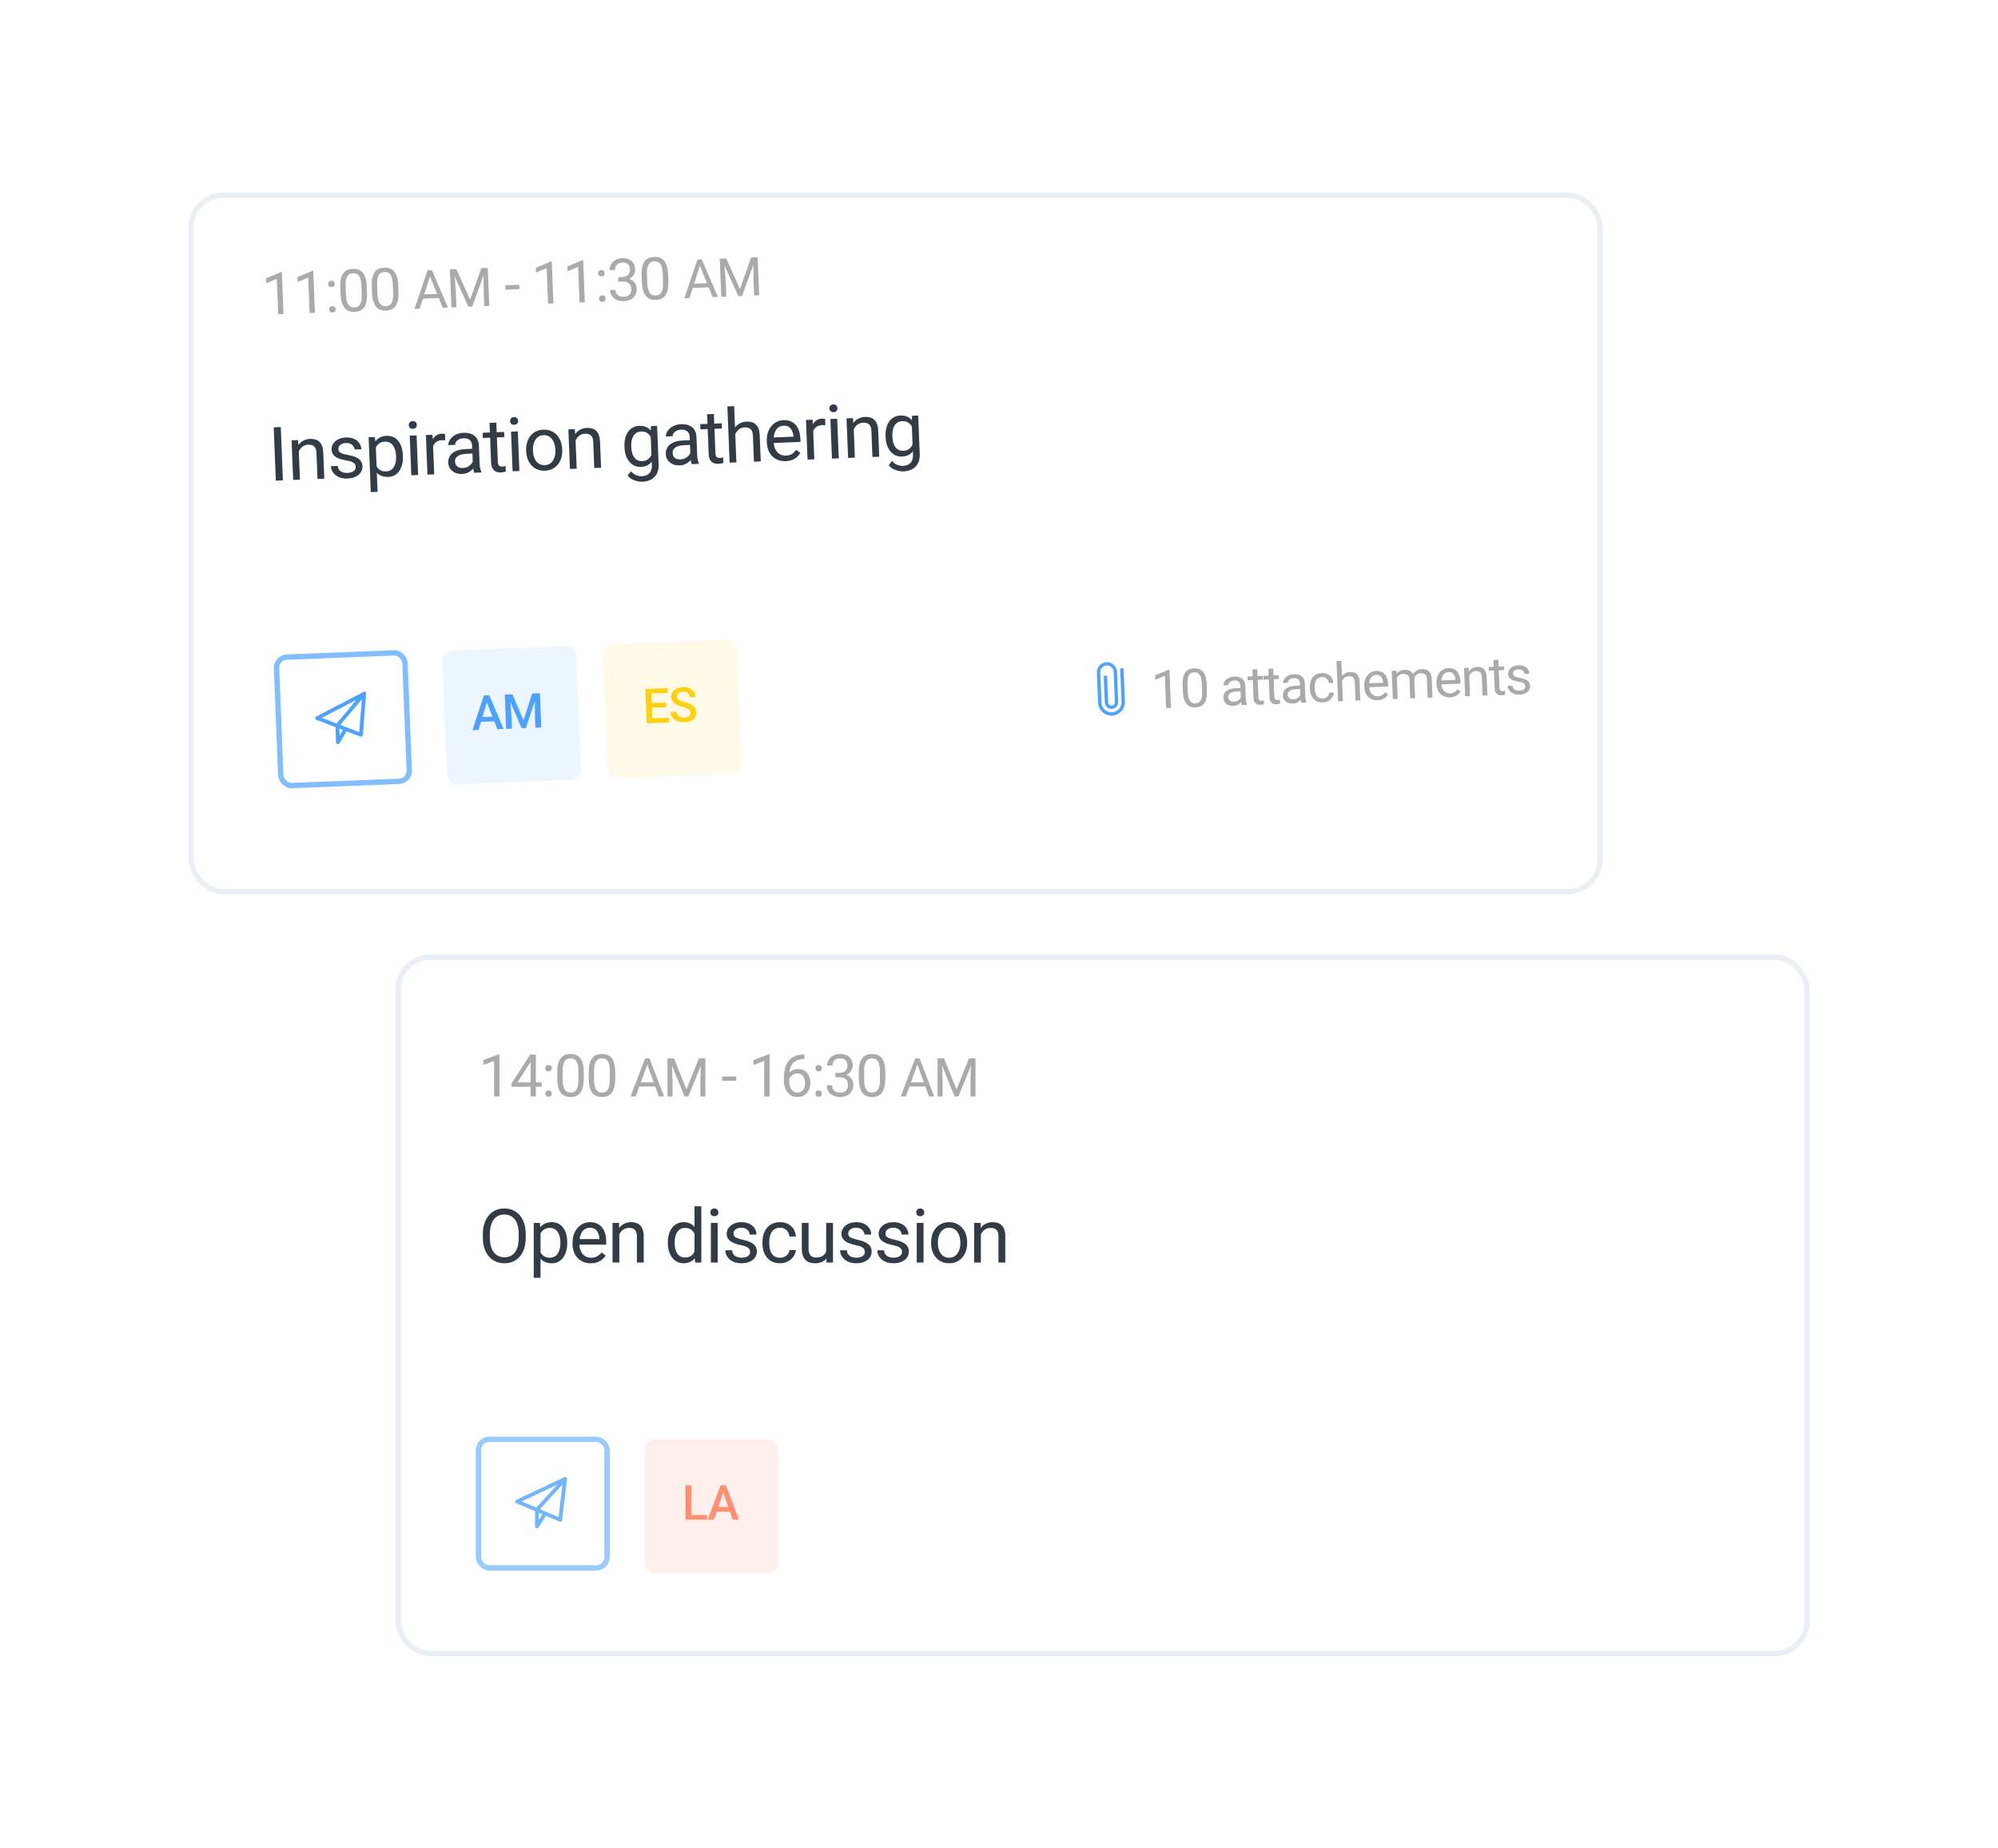 <svg width="373" height="345" viewBox="0 0 373 345" fill="none" xmlns="http://www.w3.org/2000/svg">
<g filter="url(#filter0_d_5294_331)">
<rect x="35.699" y="36.425" width="263" height="130" rx="6" fill="white" stroke="#E9EFF4"/>
<rect x="51.547" y="122.736" width="24" height="24" rx="2" transform="rotate(-2.266 51.547 122.736)" fill="white" stroke="#4DA1FF" stroke-opacity="0.7"/>
<path fill-rule="evenodd" clip-rule="evenodd" d="M59.695 134.023L67.195 136.872L67.754 129.833L59.695 134.023ZM67.389 137.353C67.36 137.354 67.331 137.349 67.303 137.339L59.131 134.235C59.056 134.207 59.006 134.14 59.001 134.064C58.997 133.987 59.039 133.915 59.109 133.878L67.891 129.313C67.958 129.278 68.039 129.281 68.103 129.32C68.167 129.359 68.203 129.428 68.197 129.5L67.588 137.17C67.583 137.232 67.546 137.289 67.49 137.323C67.459 137.341 67.424 137.351 67.389 137.353Z" fill="#4DA1FF"/>
<path d="M59.695 134.023L59.626 133.89L59.328 134.045L59.642 134.164L59.695 134.023ZM67.195 136.872L67.142 137.012L67.329 137.083L67.345 136.884L67.195 136.872ZM67.754 129.833L67.904 129.845L67.925 129.575L67.685 129.7L67.754 129.833ZM67.303 137.339L67.25 137.479L67.251 137.479L67.303 137.339ZM59.131 134.235L59.078 134.375L59.078 134.375L59.131 134.235ZM59.001 134.064L58.851 134.072L58.851 134.073L59.001 134.064ZM59.109 133.878L59.04 133.745L59.04 133.745L59.109 133.878ZM67.891 129.313L67.96 129.446L67.96 129.446L67.891 129.313ZM68.103 129.32L68.024 129.448L68.025 129.448L68.103 129.32ZM68.197 129.5L68.346 129.512L68.346 129.512L68.197 129.5ZM67.588 137.17L67.737 137.181L67.737 137.181L67.588 137.17ZM67.49 137.323L67.414 137.193L67.413 137.194L67.49 137.323ZM59.642 134.164L67.142 137.012L67.249 136.732L59.748 133.883L59.642 134.164ZM67.345 136.884L67.904 129.845L67.605 129.821L67.046 136.86L67.345 136.884ZM67.685 129.7L59.626 133.89L59.764 134.157L67.823 129.966L67.685 129.7ZM67.383 137.203C67.374 137.203 67.365 137.202 67.356 137.198L67.251 137.479C67.296 137.496 67.345 137.505 67.395 137.503L67.383 137.203ZM67.356 137.199L59.184 134.095L59.078 134.375L67.25 137.479L67.356 137.199ZM59.184 134.095C59.162 134.086 59.152 134.069 59.151 134.054L58.851 134.073C58.86 134.211 58.951 134.327 59.078 134.375L59.184 134.095ZM59.151 134.055C59.15 134.04 59.158 134.022 59.179 134.011L59.04 133.745C58.92 133.808 58.843 133.934 58.851 134.072L59.151 134.055ZM59.179 134.011L67.96 129.446L67.822 129.18L59.04 133.745L59.179 134.011ZM67.96 129.446C67.981 129.435 68.006 129.436 68.024 129.448L68.181 129.192C68.072 129.125 67.934 129.121 67.822 129.18L67.96 129.446ZM68.025 129.448C68.042 129.459 68.048 129.475 68.047 129.488L68.346 129.512C68.357 129.381 68.291 129.259 68.181 129.192L68.025 129.448ZM68.047 129.488L67.438 137.158L67.737 137.181L68.346 129.512L68.047 129.488ZM67.438 137.158C67.437 137.17 67.43 137.184 67.414 137.193L67.567 137.452C67.663 137.394 67.728 137.294 67.737 137.181L67.438 137.158ZM67.413 137.194C67.404 137.199 67.394 137.202 67.383 137.203L67.395 137.503C67.454 137.5 67.514 137.483 67.567 137.451L67.413 137.194Z" fill="#4DA1FF"/>
<path fill-rule="evenodd" clip-rule="evenodd" d="M63.092 138.757C63.073 138.758 63.054 138.756 63.035 138.752C62.944 138.731 62.879 138.655 62.876 138.566L62.777 135.408C62.776 135.361 62.792 135.315 62.824 135.278L67.826 129.363C67.898 129.278 68.029 129.265 68.118 129.333C68.207 129.401 68.221 129.525 68.149 129.61L63.195 135.468L63.269 137.84L64.341 136.013C64.397 135.917 64.523 135.883 64.623 135.936C64.723 135.989 64.759 136.109 64.703 136.204L63.265 138.656C63.229 138.717 63.163 138.754 63.092 138.757Z" fill="#4DA1FF"/>
<path d="M63.092 138.757C63.073 138.758 63.054 138.756 63.035 138.752C62.944 138.731 62.879 138.655 62.876 138.566L62.777 135.408C62.776 135.361 62.792 135.315 62.824 135.278L67.826 129.363C67.898 129.278 68.029 129.265 68.118 129.333C68.207 129.401 68.221 129.525 68.149 129.61L63.195 135.468L63.269 137.84L64.341 136.013C64.397 135.917 64.523 135.883 64.623 135.936C64.723 135.989 64.759 136.109 64.703 136.204L63.265 138.656C63.229 138.717 63.163 138.754 63.092 138.757" stroke="#4DA1FF" stroke-width="0.3"/>
<rect x="112.5" y="120.324" width="25" height="25" rx="2" transform="rotate(-2.266 112.5 120.324)" fill="#FFD012" fill-opacity="0.1"/>
<path d="M124.887 133.97L124.922 134.844L121.528 134.978L121.493 134.105L124.887 133.97ZM121.586 128.573L121.839 134.966L120.737 135.01L120.484 128.616L121.586 128.573ZM124.331 131.138L124.365 131.999L121.414 132.115L121.38 131.255L124.331 131.138ZM124.647 128.452L124.682 129.33L121.309 129.463L121.275 128.585L124.647 128.452ZM128.886 133.038C128.881 132.906 128.856 132.79 128.811 132.689C128.769 132.588 128.696 132.497 128.593 132.416C128.49 132.335 128.346 132.259 128.162 132.187C127.98 132.112 127.748 132.038 127.467 131.964C127.159 131.882 126.874 131.789 126.612 131.686C126.352 131.579 126.124 131.453 125.928 131.308C125.732 131.16 125.577 130.989 125.464 130.794C125.35 130.596 125.288 130.366 125.278 130.102C125.268 129.842 125.312 129.602 125.412 129.384C125.515 129.166 125.664 128.976 125.86 128.813C126.059 128.646 126.295 128.515 126.57 128.419C126.845 128.321 127.15 128.265 127.487 128.251C127.961 128.232 128.373 128.304 128.723 128.466C129.075 128.628 129.349 128.853 129.545 129.142C129.745 129.43 129.851 129.753 129.865 130.11L128.772 130.153C128.764 129.942 128.711 129.758 128.614 129.601C128.519 129.44 128.38 129.317 128.194 129.23C128.012 129.144 127.783 129.106 127.508 129.117C127.248 129.127 127.033 129.175 126.863 129.261C126.693 129.347 126.569 129.459 126.489 129.597C126.41 129.735 126.373 129.889 126.38 130.059C126.385 130.179 126.417 130.287 126.476 130.385C126.536 130.479 126.624 130.566 126.742 130.647C126.859 130.724 127.006 130.796 127.181 130.863C127.357 130.929 127.563 130.991 127.8 131.049C128.159 131.141 128.472 131.245 128.741 131.364C129.009 131.479 129.234 131.614 129.416 131.768C129.598 131.922 129.737 132.1 129.833 132.301C129.929 132.5 129.982 132.728 129.992 132.985C130.003 133.255 129.958 133.5 129.859 133.721C129.759 133.939 129.611 134.128 129.415 134.288C129.222 134.445 128.986 134.57 128.708 134.664C128.433 134.754 128.125 134.805 127.782 134.819C127.475 134.831 127.17 134.802 126.868 134.732C126.57 134.662 126.295 134.548 126.046 134.391C125.796 134.231 125.594 134.027 125.441 133.781C125.288 133.532 125.204 133.238 125.191 132.898L126.293 132.855C126.301 133.063 126.343 133.238 126.419 133.382C126.498 133.525 126.604 133.641 126.736 133.73C126.869 133.816 127.021 133.877 127.192 133.914C127.367 133.951 127.552 133.966 127.748 133.958C128.006 133.948 128.22 133.903 128.389 133.823C128.562 133.743 128.69 133.635 128.772 133.5C128.855 133.365 128.893 133.211 128.886 133.038Z" fill="#FFD012"/>
<rect x="82.523" y="121.51" width="25" height="25" rx="2" transform="rotate(-2.266 82.523 121.51)" fill="#4DA1FF" fill-opacity="0.1"/>
<path d="M91.033 130.635L89.342 136.252L88.187 136.298L90.34 129.809L91.078 129.78L91.033 130.635ZM92.85 136.113L90.717 130.648L90.6 129.799L91.342 129.77L94.01 136.067L92.85 136.113ZM92.664 133.746L92.699 134.62L89.221 134.757L89.187 133.883L92.664 133.746ZM94.686 129.637L95.669 129.598L97.713 134.456L99.362 129.452L100.346 129.413L98.157 135.903L97.376 135.934L94.686 129.637ZM94.238 129.655L95.173 129.618L95.505 133.88L95.589 136.005L94.491 136.048L94.238 129.655ZM99.859 129.433L100.798 129.395L101.051 135.789L99.949 135.832L99.865 133.707L99.859 129.433Z" fill="#4DA1FF"/>
<path d="M52.417 79.715L52.811 89.66L51.492 89.712L51.099 79.767L52.417 79.715ZM55.764 83.721L55.994 89.534L54.73 89.584L54.438 82.194L55.633 82.146L55.764 83.721ZM55.536 85.571L55.009 85.571C54.994 85.065 55.05 84.596 55.179 84.162C55.308 83.723 55.498 83.34 55.749 83.01C56.001 82.681 56.305 82.423 56.663 82.235C57.025 82.043 57.429 81.938 57.875 81.921C58.239 81.906 58.569 81.943 58.865 82.032C59.16 82.116 59.414 82.261 59.627 82.467C59.845 82.673 60.016 82.944 60.139 83.281C60.261 83.614 60.332 84.024 60.352 84.511L60.543 89.354L59.273 89.404L59.081 84.548C59.065 84.161 58.996 83.853 58.873 83.626C58.75 83.393 58.577 83.229 58.354 83.133C58.131 83.032 57.86 82.989 57.541 83.001C57.227 83.013 56.943 83.091 56.689 83.233C56.439 83.375 56.225 83.566 56.048 83.806C55.875 84.045 55.742 84.317 55.649 84.622C55.561 84.922 55.523 85.238 55.536 85.571ZM66.402 87.159C66.394 86.977 66.347 86.81 66.259 86.658C66.175 86.502 66.008 86.365 65.757 86.247C65.51 86.125 65.141 86.025 64.65 85.949C64.237 85.879 63.862 85.791 63.525 85.686C63.192 85.58 62.906 85.448 62.667 85.288C62.433 85.129 62.25 84.938 62.118 84.715C61.986 84.492 61.914 84.228 61.902 83.923C61.89 83.632 61.943 83.354 62.06 83.089C62.182 82.824 62.358 82.587 62.587 82.377C62.82 82.167 63.103 81.999 63.435 81.872C63.768 81.744 64.141 81.673 64.556 81.656C65.148 81.633 65.657 81.718 66.084 81.91C66.512 82.103 66.844 82.371 67.081 82.713C67.318 83.05 67.444 83.43 67.461 83.854L66.198 83.904C66.189 83.699 66.12 83.503 65.99 83.317C65.863 83.126 65.682 82.971 65.444 82.853C65.212 82.734 64.929 82.681 64.597 82.695C64.246 82.708 63.964 82.774 63.749 82.892C63.539 83.005 63.388 83.146 63.294 83.314C63.205 83.482 63.164 83.656 63.171 83.839C63.176 83.975 63.204 84.097 63.254 84.205C63.308 84.308 63.399 84.402 63.525 84.488C63.652 84.57 63.828 84.645 64.054 84.714C64.28 84.782 64.568 84.848 64.917 84.912C65.528 85.025 66.033 85.169 66.432 85.345C66.832 85.52 67.132 85.743 67.335 86.014C67.537 86.284 67.646 86.617 67.662 87.013C67.674 87.337 67.618 87.635 67.492 87.909C67.37 88.183 67.186 88.423 66.939 88.629C66.696 88.83 66.401 88.992 66.055 89.115C65.713 89.234 65.326 89.302 64.893 89.319C64.242 89.345 63.686 89.25 63.226 89.036C62.766 88.822 62.413 88.534 62.166 88.175C61.919 87.815 61.788 87.43 61.771 87.021L63.042 86.97C63.074 87.316 63.185 87.587 63.375 87.785C63.565 87.978 63.794 88.113 64.062 88.189C64.329 88.26 64.592 88.291 64.852 88.281C65.198 88.267 65.485 88.21 65.714 88.11C65.947 88.009 66.122 87.877 66.239 87.713C66.356 87.548 66.41 87.364 66.402 87.159ZM70.144 82.995L70.492 91.806L69.222 91.857L68.817 81.624L69.978 81.579L70.144 82.995ZM75.21 85.011L75.216 85.154C75.237 85.692 75.194 86.193 75.084 86.658C74.975 87.118 74.804 87.522 74.571 87.869C74.343 88.215 74.055 88.489 73.707 88.689C73.36 88.89 72.956 89 72.496 89.018C72.027 89.037 71.609 88.975 71.243 88.835C70.878 88.694 70.564 88.481 70.301 88.195C70.039 87.909 69.825 87.562 69.658 87.153C69.496 86.745 69.377 86.282 69.302 85.765L69.272 85C69.305 84.451 69.388 83.957 69.521 83.519C69.654 83.08 69.838 82.704 70.072 82.389C70.31 82.069 70.603 81.823 70.952 81.649C71.301 81.471 71.707 81.373 72.172 81.355C72.636 81.337 73.052 81.411 73.419 81.579C73.786 81.743 74.099 81.986 74.358 82.308C74.617 82.631 74.817 83.022 74.959 83.482C75.104 83.936 75.188 84.446 75.21 85.011ZM73.946 85.205L73.94 85.061C73.925 84.692 73.873 84.348 73.783 84.028C73.692 83.703 73.56 83.421 73.387 83.181C73.218 82.937 73.005 82.749 72.749 82.618C72.493 82.482 72.191 82.421 71.845 82.435C71.527 82.448 71.251 82.513 71.019 82.632C70.791 82.75 70.598 82.906 70.442 83.099C70.285 83.288 70.159 83.503 70.064 83.744C69.973 83.98 69.907 84.224 69.867 84.477L69.937 86.246C70.041 86.561 70.18 86.856 70.355 87.132C70.53 87.404 70.757 87.62 71.038 87.783C71.317 87.94 71.665 88.011 72.079 87.995C72.421 87.981 72.712 87.899 72.952 87.748C73.197 87.592 73.394 87.386 73.543 87.129C73.697 86.872 73.806 86.581 73.871 86.254C73.935 85.923 73.96 85.574 73.946 85.205ZM77.765 81.27L78.058 88.661L76.787 88.711L76.495 81.321L77.765 81.27ZM76.321 79.364C76.313 79.159 76.368 78.984 76.485 78.838C76.607 78.691 76.791 78.613 77.037 78.604C77.278 78.594 77.466 78.657 77.599 78.793C77.736 78.93 77.809 79.1 77.817 79.305C77.825 79.501 77.766 79.672 77.639 79.818C77.517 79.96 77.335 80.035 77.094 80.045C76.848 80.055 76.659 79.994 76.526 79.862C76.397 79.726 76.329 79.56 76.321 79.364ZM80.817 82.313L81.063 88.542L79.8 88.592L79.507 81.201L80.737 81.153L80.817 82.313ZM83.078 81.019L83.118 82.194C83.012 82.175 82.911 82.166 82.815 82.165C82.724 82.16 82.619 82.159 82.501 82.164C82.209 82.175 81.954 82.231 81.734 82.331C81.515 82.431 81.331 82.566 81.182 82.736C81.034 82.906 80.919 83.107 80.837 83.338C80.759 83.564 80.712 83.813 80.695 84.082L80.348 84.301C80.331 83.855 80.357 83.434 80.428 83.039C80.504 82.644 80.629 82.293 80.804 81.985C80.978 81.672 81.206 81.426 81.486 81.246C81.771 81.062 82.113 80.961 82.514 80.946C82.605 80.942 82.71 80.949 82.83 80.967C82.949 80.981 83.031 80.998 83.078 81.019ZM88.288 86.99L88.138 83.186C88.126 82.894 88.057 82.644 87.93 82.435C87.808 82.221 87.628 82.059 87.391 81.95C87.154 81.841 86.865 81.793 86.523 81.806C86.204 81.819 85.927 81.885 85.689 82.003C85.457 82.122 85.276 82.273 85.146 82.456C85.021 82.639 84.963 82.833 84.971 83.037L83.707 83.088C83.697 82.823 83.755 82.559 83.881 82.294C84.007 82.029 84.194 81.787 84.441 81.567C84.692 81.343 84.995 81.162 85.35 81.025C85.709 80.883 86.112 80.803 86.558 80.785C87.095 80.764 87.573 80.837 87.99 81.002C88.411 81.168 88.745 81.431 88.992 81.791C89.243 82.146 89.38 82.599 89.402 83.15L89.538 86.592C89.548 86.838 89.579 87.099 89.631 87.375C89.687 87.651 89.763 87.888 89.857 88.085L89.861 88.194L88.543 88.246C88.474 88.103 88.416 87.911 88.37 87.671C88.324 87.427 88.296 87.2 88.288 86.99ZM88.379 83.765L88.428 84.652L87.151 84.703C86.791 84.717 86.471 84.759 86.191 84.829C85.911 84.895 85.678 84.989 85.491 85.11C85.304 85.232 85.164 85.381 85.071 85.558C84.977 85.731 84.935 85.93 84.944 86.158C84.953 86.391 85.014 86.6 85.126 86.787C85.239 86.974 85.402 87.121 85.616 87.226C85.834 87.327 86.098 87.371 86.408 87.359C86.795 87.344 87.133 87.248 87.422 87.073C87.712 86.897 87.939 86.687 88.102 86.444C88.27 86.2 88.357 85.966 88.362 85.743L88.926 86.329C88.901 86.522 88.823 86.737 88.691 86.975C88.559 87.212 88.379 87.443 88.151 87.666C87.927 87.885 87.656 88.071 87.338 88.225C87.025 88.375 86.668 88.457 86.267 88.473C85.766 88.493 85.323 88.412 84.937 88.231C84.556 88.05 84.254 87.8 84.032 87.481C83.814 87.156 83.697 86.789 83.68 86.379C83.665 85.983 83.728 85.632 83.871 85.325C84.014 85.014 84.227 84.752 84.511 84.54C84.794 84.324 85.138 84.155 85.544 84.034C85.95 83.913 86.405 83.843 86.911 83.823L88.379 83.765ZM94.105 80.624L94.143 81.594L90.147 81.752L90.109 80.782L94.105 80.624ZM91.39 78.932L92.654 78.882L92.945 86.238C92.955 86.489 93.001 86.676 93.084 86.801C93.166 86.925 93.269 87.005 93.394 87.042C93.519 87.078 93.651 87.093 93.793 87.087C93.897 87.083 94.006 87.07 94.119 87.047C94.237 87.02 94.325 86.998 94.384 86.982L94.431 88.013C94.332 88.049 94.201 88.084 94.039 88.118C93.88 88.156 93.688 88.179 93.46 88.188C93.15 88.201 92.863 88.15 92.599 88.038C92.334 87.925 92.119 87.728 91.953 87.448C91.791 87.162 91.701 86.773 91.681 86.282L91.39 78.932ZM96.673 80.522L96.966 87.913L95.695 87.963L95.403 80.572L96.673 80.522ZM95.23 78.616C95.221 78.411 95.276 78.235 95.393 78.089C95.515 77.943 95.699 77.865 95.945 77.855C96.186 77.846 96.374 77.909 96.507 78.045C96.644 78.181 96.717 78.352 96.725 78.556C96.733 78.752 96.674 78.923 96.547 79.07C96.425 79.212 96.243 79.287 96.002 79.297C95.756 79.306 95.567 79.245 95.434 79.114C95.305 78.978 95.237 78.811 95.23 78.616ZM98.23 84.244L98.224 84.087C98.203 83.554 98.261 83.057 98.397 82.595C98.534 82.129 98.741 81.722 99.019 81.373C99.297 81.02 99.64 80.742 100.047 80.539C100.454 80.331 100.914 80.217 101.429 80.197C101.948 80.177 102.419 80.254 102.841 80.428C103.267 80.599 103.633 80.849 103.938 81.179C104.247 81.504 104.488 81.893 104.661 82.347C104.834 82.796 104.931 83.287 104.952 83.82L104.958 83.977C104.979 84.51 104.921 85.007 104.785 85.469C104.648 85.93 104.438 86.338 104.156 86.691C103.878 87.039 103.535 87.317 103.128 87.525C102.726 87.728 102.265 87.84 101.746 87.86C101.227 87.881 100.756 87.806 100.335 87.636C99.913 87.461 99.547 87.211 99.238 86.886C98.933 86.556 98.694 86.166 98.521 85.717C98.348 85.267 98.251 84.776 98.23 84.244ZM99.487 84.037L99.494 84.194C99.508 84.562 99.565 84.909 99.665 85.234C99.764 85.553 99.905 85.835 100.088 86.079C100.276 86.322 100.504 86.512 100.774 86.647C101.044 86.778 101.354 86.836 101.705 86.822C102.051 86.808 102.351 86.726 102.605 86.574C102.863 86.418 103.074 86.212 103.237 85.954C103.4 85.697 103.519 85.405 103.592 85.078C103.671 84.747 103.702 84.397 103.688 84.028L103.682 83.871C103.667 83.506 103.608 83.164 103.504 82.845C103.405 82.52 103.261 82.236 103.074 81.993C102.89 81.745 102.664 81.553 102.394 81.418C102.129 81.282 101.821 81.221 101.47 81.235C101.124 81.249 100.822 81.334 100.563 81.49C100.31 81.646 100.099 81.855 99.931 82.117C99.768 82.374 99.65 82.669 99.576 83C99.503 83.327 99.473 83.672 99.487 84.037ZM107.433 81.677L107.663 87.489L106.399 87.539L106.107 80.149L107.302 80.101L107.433 81.677ZM107.205 83.526L106.678 83.526C106.663 83.021 106.72 82.551 106.848 82.117C106.977 81.679 107.167 81.295 107.418 80.966C107.67 80.636 107.974 80.378 108.332 80.191C108.694 79.998 109.098 79.894 109.544 79.876C109.908 79.861 110.238 79.898 110.534 79.987C110.829 80.071 111.083 80.216 111.296 80.422C111.514 80.628 111.685 80.899 111.808 81.237C111.93 81.569 112.001 81.979 112.02 82.466L112.212 87.309L110.942 87.36L110.749 82.503C110.734 82.116 110.665 81.809 110.542 81.581C110.419 81.349 110.246 81.184 110.023 81.088C109.8 80.988 109.529 80.944 109.211 80.956C108.896 80.969 108.612 81.046 108.358 81.188C108.108 81.331 107.894 81.522 107.717 81.761C107.544 82.001 107.411 82.273 107.318 82.577C107.23 82.877 107.192 83.194 107.205 83.526ZM121.524 79.539L122.672 79.493L122.958 86.727C122.984 87.378 122.873 87.939 122.628 88.409C122.382 88.879 122.027 89.242 121.562 89.498C121.103 89.758 120.566 89.9 119.951 89.924C119.696 89.934 119.394 89.905 119.045 89.837C118.7 89.773 118.358 89.652 118.018 89.474C117.682 89.3 117.397 89.058 117.161 88.749L117.794 87.971C118.118 88.332 118.452 88.579 118.795 88.711C119.142 88.844 119.482 88.903 119.814 88.89C120.215 88.874 120.558 88.785 120.844 88.623C121.129 88.462 121.346 88.23 121.493 87.927C121.646 87.629 121.714 87.266 121.697 86.838L121.472 81.169L121.524 79.539ZM116.585 83.517L116.579 83.374C116.557 82.809 116.602 82.294 116.716 81.829C116.835 81.359 117.012 80.953 117.25 80.611C117.491 80.268 117.789 80.001 118.141 79.809C118.494 79.613 118.896 79.506 119.346 79.488C119.811 79.469 120.219 79.535 120.572 79.686C120.929 79.831 121.234 80.054 121.488 80.354C121.746 80.65 121.954 81.011 122.112 81.438C122.271 81.865 122.388 82.35 122.464 82.895L122.489 83.523C122.46 84.067 122.382 84.558 122.253 84.996C122.129 85.435 121.95 85.811 121.716 86.126C121.487 86.441 121.2 86.687 120.856 86.865C120.512 87.038 120.105 87.134 119.636 87.152C119.194 87.17 118.79 87.092 118.423 86.92C118.06 86.747 117.745 86.498 117.476 86.171C117.208 85.844 116.997 85.455 116.842 85.005C116.692 84.551 116.606 84.055 116.585 83.517ZM117.843 83.324L117.848 83.467C117.863 83.836 117.913 84.181 117.999 84.501C118.089 84.821 118.216 85.102 118.381 85.341C118.55 85.581 118.76 85.766 119.012 85.898C119.263 86.025 119.559 86.081 119.901 86.068C120.32 86.051 120.663 85.949 120.929 85.76C121.195 85.572 121.402 85.329 121.55 85.031C121.702 84.733 121.817 84.412 121.895 84.067L121.83 82.42C121.77 82.172 121.683 81.934 121.569 81.706C121.459 81.473 121.319 81.268 121.148 81.093C120.981 80.912 120.777 80.772 120.536 80.672C120.295 80.572 120.015 80.529 119.696 80.541C119.35 80.555 119.055 80.64 118.81 80.795C118.57 80.946 118.375 81.15 118.225 81.407C118.08 81.659 117.975 81.95 117.911 82.281C117.851 82.607 117.828 82.955 117.843 83.324ZM128.905 85.383L128.754 81.579C128.743 81.287 128.673 81.037 128.547 80.827C128.424 80.613 128.244 80.452 128.007 80.342C127.77 80.233 127.481 80.185 127.14 80.199C126.821 80.212 126.543 80.277 126.306 80.396C126.074 80.515 125.893 80.665 125.763 80.849C125.638 81.031 125.579 81.225 125.588 81.43L124.324 81.48C124.313 81.216 124.371 80.951 124.498 80.686C124.624 80.422 124.811 80.179 125.057 79.96C125.308 79.735 125.611 79.555 125.966 79.418C126.326 79.276 126.728 79.196 127.175 79.178C127.712 79.157 128.189 79.229 128.606 79.395C129.028 79.561 129.362 79.824 129.609 80.183C129.86 80.538 129.997 80.991 130.018 81.542L130.155 84.985C130.164 85.231 130.195 85.492 130.247 85.768C130.304 86.044 130.379 86.28 130.474 86.477L130.478 86.587L129.16 86.639C129.09 86.496 129.032 86.304 128.986 86.064C128.94 85.82 128.913 85.593 128.905 85.383ZM128.996 82.157L129.045 83.045L127.767 83.095C127.408 83.109 127.088 83.152 126.808 83.222C126.528 83.288 126.294 83.382 126.107 83.503C125.921 83.624 125.781 83.774 125.687 83.951C125.594 84.123 125.552 84.323 125.561 84.551C125.57 84.783 125.631 84.993 125.743 85.18C125.855 85.367 126.018 85.513 126.232 85.619C126.451 85.72 126.715 85.764 127.024 85.752C127.411 85.736 127.75 85.641 128.039 85.465C128.329 85.29 128.555 85.08 128.719 84.836C128.887 84.593 128.974 84.359 128.978 84.135L129.542 84.722C129.518 84.914 129.44 85.129 129.308 85.367C129.176 85.605 128.996 85.836 128.767 86.059C128.543 86.278 128.272 86.464 127.955 86.618C127.641 86.767 127.284 86.85 126.884 86.866C126.383 86.885 125.939 86.805 125.554 86.624C125.173 86.443 124.871 86.193 124.648 85.873C124.43 85.549 124.313 85.182 124.297 84.772C124.281 84.376 124.345 84.024 124.488 83.718C124.63 83.406 124.844 83.145 125.127 82.933C125.41 82.716 125.755 82.548 126.161 82.427C126.566 82.306 127.022 82.235 127.527 82.215L128.996 82.157ZM134.721 79.016L134.76 79.986L130.764 80.144L130.725 79.174L134.721 79.016ZM132.007 77.325L133.27 77.274L133.561 84.631C133.571 84.881 133.618 85.069 133.7 85.193C133.783 85.318 133.886 85.398 134.011 85.434C134.135 85.47 134.268 85.486 134.409 85.48C134.514 85.476 134.623 85.462 134.736 85.44C134.853 85.412 134.942 85.391 135 85.374L135.048 86.406C134.949 86.442 134.818 86.476 134.655 86.51C134.497 86.548 134.304 86.572 134.076 86.581C133.767 86.593 133.48 86.543 133.215 86.43C132.951 86.318 132.736 86.121 132.569 85.84C132.408 85.555 132.317 85.166 132.298 84.674L132.007 77.325ZM137.058 75.818L137.473 86.31L136.209 86.36L135.794 75.868L137.058 75.818ZM137.015 82.346L136.488 82.347C136.473 81.841 136.53 81.371 136.658 80.937C136.787 80.499 136.977 80.115 137.228 79.786C137.48 79.457 137.784 79.198 138.142 79.011C138.504 78.819 138.908 78.714 139.354 78.696C139.718 78.682 140.048 78.719 140.344 78.808C140.639 78.892 140.893 79.037 141.107 79.243C141.324 79.448 141.495 79.72 141.618 80.057C141.74 80.389 141.811 80.799 141.831 81.287L142.022 86.13L140.752 86.18L140.559 81.323C140.544 80.936 140.475 80.629 140.352 80.401C140.229 80.169 140.056 80.005 139.833 79.909C139.61 79.808 139.339 79.764 139.021 79.777C138.706 79.789 138.422 79.866 138.168 80.009C137.918 80.151 137.704 80.342 137.527 80.581C137.354 80.821 137.221 81.093 137.128 81.398C137.04 81.698 137.002 82.014 137.015 82.346ZM146.7 86.081C146.185 86.102 145.715 86.034 145.289 85.877C144.868 85.716 144.501 85.482 144.188 85.175C143.879 84.868 143.636 84.499 143.46 84.068C143.283 83.637 143.184 83.162 143.164 82.643L143.152 82.356C143.129 81.755 143.196 81.217 143.355 80.741C143.514 80.26 143.74 79.85 144.032 79.51C144.324 79.17 144.66 78.908 145.041 78.724C145.421 78.54 145.818 78.44 146.233 78.424C146.761 78.403 147.22 78.476 147.61 78.643C148.004 78.81 148.331 79.052 148.589 79.371C148.848 79.684 149.045 80.059 149.181 80.496C149.317 80.929 149.395 81.405 149.416 81.924L149.438 82.491L143.919 82.709L143.878 81.678L148.134 81.509L148.13 81.414C148.099 81.087 148.018 80.77 147.887 80.466C147.761 80.16 147.569 79.913 147.31 79.722C147.052 79.532 146.706 79.445 146.274 79.462C145.987 79.474 145.725 79.545 145.489 79.678C145.252 79.806 145.052 79.992 144.888 80.235C144.725 80.479 144.602 80.773 144.52 81.119C144.437 81.464 144.405 81.86 144.423 82.306L144.434 82.593C144.448 82.944 144.509 83.272 144.617 83.578C144.729 83.879 144.883 84.142 145.079 84.367C145.28 84.591 145.517 84.764 145.791 84.886C146.069 85.007 146.381 85.061 146.727 85.047C147.174 85.029 147.548 84.924 147.851 84.729C148.153 84.535 148.414 84.28 148.634 83.966L149.424 84.544C149.274 84.791 149.08 85.029 148.843 85.258C148.606 85.486 148.31 85.676 147.956 85.826C147.606 85.977 147.187 86.062 146.7 86.081ZM151.776 79.504L152.023 85.734L150.759 85.784L150.467 78.393L151.696 78.344L151.776 79.504ZM154.037 78.211L154.077 79.386C153.971 79.367 153.871 79.358 153.775 79.357C153.683 79.351 153.578 79.351 153.46 79.356C153.169 79.367 152.913 79.423 152.694 79.523C152.474 79.623 152.29 79.758 152.142 79.928C151.993 80.098 151.878 80.299 151.796 80.53C151.719 80.756 151.671 81.004 151.655 81.274L151.308 81.493C151.29 81.047 151.317 80.626 151.388 80.231C151.463 79.836 151.588 79.484 151.763 79.177C151.938 78.864 152.165 78.618 152.445 78.438C152.73 78.253 153.073 78.153 153.473 78.137C153.564 78.134 153.67 78.141 153.789 78.159C153.908 78.173 153.991 78.19 154.037 78.211ZM156.293 78.163L156.586 85.553L155.315 85.604L155.023 78.213L156.293 78.163ZM154.85 76.256C154.841 76.051 154.896 75.876 155.013 75.73C155.135 75.584 155.319 75.506 155.565 75.496C155.807 75.486 155.994 75.55 156.127 75.686C156.265 75.822 156.337 75.992 156.345 76.197C156.353 76.393 156.294 76.564 156.167 76.71C156.045 76.852 155.864 76.928 155.622 76.937C155.376 76.947 155.187 76.886 155.054 76.754C154.925 76.618 154.857 76.452 154.85 76.256ZM159.361 79.621L159.592 85.434L158.328 85.484L158.035 78.094L159.231 78.046L159.361 79.621ZM159.134 81.471L158.607 81.471C158.591 80.966 158.648 80.496 158.777 80.062C158.905 79.624 159.096 79.24 159.347 78.911C159.599 78.581 159.903 78.323 160.26 78.136C160.622 77.943 161.026 77.838 161.473 77.821C161.837 77.806 162.167 77.844 162.462 77.932C162.757 78.016 163.012 78.161 163.225 78.367C163.443 78.573 163.613 78.844 163.736 79.182C163.859 79.514 163.93 79.924 163.949 80.411L164.141 85.254L162.87 85.305L162.678 80.448C162.663 80.061 162.594 79.754 162.47 79.526C162.347 79.293 162.174 79.129 161.952 79.033C161.729 78.933 161.458 78.889 161.139 78.901C160.825 78.914 160.541 78.991 160.286 79.133C160.036 79.275 159.823 79.466 159.645 79.706C159.472 79.945 159.339 80.218 159.247 80.522C159.158 80.822 159.12 81.138 159.134 81.471ZM170.269 77.609L171.417 77.564L171.703 84.798C171.729 85.449 171.619 86.01 171.373 86.48C171.127 86.95 170.772 87.313 170.308 87.569C169.848 87.829 169.311 87.971 168.696 87.995C168.441 88.005 168.139 87.976 167.79 87.908C167.445 87.844 167.103 87.723 166.763 87.545C166.428 87.371 166.142 87.129 165.906 86.82L166.539 86.042C166.864 86.403 167.197 86.65 167.54 86.782C167.887 86.914 168.227 86.974 168.56 86.961C168.96 86.945 169.303 86.856 169.589 86.694C169.874 86.532 170.091 86.3 170.239 85.998C170.391 85.7 170.459 85.337 170.442 84.909L170.217 79.24L170.269 77.609ZM165.33 81.588L165.324 81.445C165.302 80.88 165.348 80.365 165.462 79.9C165.58 79.43 165.758 79.024 165.995 78.682C166.237 78.339 166.534 78.072 166.887 77.88C167.239 77.684 167.641 77.577 168.092 77.559C168.556 77.54 168.965 77.606 169.317 77.757C169.674 77.902 169.979 78.125 170.233 78.425C170.491 78.72 170.699 79.082 170.857 79.509C171.016 79.936 171.133 80.421 171.209 80.966L171.234 81.594C171.206 82.138 171.127 82.629 170.998 83.067C170.874 83.505 170.695 83.882 170.462 84.197C170.232 84.511 169.946 84.758 169.601 84.936C169.257 85.109 168.85 85.205 168.381 85.223C167.94 85.241 167.535 85.163 167.168 84.991C166.805 84.818 166.49 84.568 166.222 84.242C165.953 83.915 165.742 83.526 165.587 83.076C165.437 82.621 165.351 82.126 165.33 81.588ZM166.588 81.395L166.594 81.538C166.608 81.907 166.658 82.252 166.744 82.572C166.834 82.892 166.962 83.172 167.126 83.412C167.295 83.652 167.506 83.837 167.757 83.969C168.008 84.096 168.305 84.152 168.646 84.139C169.065 84.122 169.408 84.02 169.674 83.831C169.94 83.643 170.147 83.4 170.295 83.102C170.447 82.804 170.562 82.483 170.64 82.137L170.575 80.491C170.515 80.243 170.428 80.004 170.314 79.776C170.204 79.544 170.064 79.339 169.893 79.164C169.726 78.983 169.522 78.843 169.281 78.743C169.04 78.643 168.76 78.6 168.441 78.612C168.095 78.626 167.8 78.711 167.555 78.866C167.315 79.017 167.12 79.221 166.97 79.478C166.825 79.73 166.721 80.021 166.656 80.352C166.596 80.678 166.573 81.026 166.588 81.395Z" fill="#323C47"/>
<path opacity="0.696" d="M52.618 50.774L52.929 58.631L51.936 58.671L51.674 52.053L49.701 52.862L49.666 51.966L52.462 50.78L52.618 50.774ZM58.485 50.542L58.796 58.399L57.803 58.438L57.542 51.821L55.569 52.63L55.533 51.734L58.33 50.548L58.485 50.542ZM61.444 57.767C61.438 57.599 61.484 57.456 61.583 57.337C61.686 57.215 61.837 57.15 62.038 57.142C62.238 57.134 62.392 57.187 62.501 57.301C62.613 57.411 62.672 57.55 62.679 57.719C62.685 57.883 62.637 58.025 62.534 58.144C62.435 58.262 62.285 58.325 62.085 58.334C61.885 58.341 61.728 58.29 61.617 58.18C61.508 58.07 61.451 57.932 61.444 57.767ZM61.262 53.028C61.255 52.86 61.302 52.717 61.401 52.598C61.504 52.476 61.655 52.411 61.855 52.403C62.056 52.395 62.21 52.448 62.319 52.562C62.431 52.672 62.49 52.811 62.496 52.98C62.503 53.144 62.455 53.286 62.352 53.404C62.253 53.523 62.103 53.586 61.903 53.594C61.702 53.602 61.546 53.551 61.434 53.441C61.326 53.33 61.269 53.193 61.262 53.028ZM68.474 53.479L68.521 54.671C68.546 55.311 68.51 55.854 68.413 56.298C68.316 56.743 68.165 57.104 67.961 57.381C67.757 57.657 67.506 57.863 67.206 57.996C66.91 58.126 66.573 58.199 66.194 58.214C65.893 58.226 65.614 58.199 65.357 58.134C65.1 58.069 64.867 57.958 64.656 57.802C64.449 57.641 64.269 57.43 64.115 57.167C63.961 56.905 63.839 56.583 63.749 56.203C63.659 55.824 63.603 55.378 63.583 54.866L63.536 53.675C63.511 53.034 63.547 52.495 63.644 52.058C63.745 51.62 63.898 51.267 64.102 50.997C64.306 50.724 64.556 50.524 64.852 50.398C65.152 50.271 65.489 50.2 65.865 50.185C66.169 50.173 66.45 50.2 66.707 50.265C66.967 50.326 67.201 50.434 67.408 50.587C67.614 50.736 67.793 50.941 67.942 51.2C68.096 51.455 68.218 51.771 68.308 52.148C68.398 52.524 68.453 52.968 68.474 53.479ZM67.529 54.871L67.469 53.352C67.455 53.002 67.421 52.695 67.368 52.432C67.318 52.165 67.25 51.938 67.163 51.752C67.077 51.566 66.971 51.416 66.845 51.302C66.722 51.189 66.581 51.108 66.421 51.061C66.265 51.01 66.09 50.988 65.897 50.996C65.661 51.005 65.454 51.058 65.275 51.155C65.096 51.248 64.947 51.392 64.829 51.586C64.715 51.781 64.632 52.033 64.58 52.343C64.528 52.654 64.51 53.029 64.528 53.469L64.588 54.988C64.602 55.338 64.633 55.647 64.683 55.914C64.737 56.181 64.809 56.411 64.899 56.604C64.989 56.794 65.095 56.949 65.218 57.07C65.341 57.19 65.481 57.278 65.637 57.333C65.797 57.384 65.972 57.406 66.161 57.398C66.405 57.389 66.616 57.334 66.794 57.233C66.973 57.133 67.12 56.982 67.233 56.781C67.351 56.575 67.434 56.316 67.482 56.002C67.531 55.685 67.546 55.308 67.529 54.871ZM74.341 53.247L74.388 54.439C74.413 55.079 74.377 55.622 74.28 56.066C74.183 56.511 74.033 56.872 73.829 57.148C73.625 57.425 73.373 57.63 73.074 57.764C72.778 57.894 72.44 57.967 72.061 57.982C71.76 57.993 71.482 57.967 71.225 57.902C70.968 57.837 70.734 57.726 70.523 57.569C70.316 57.409 70.136 57.198 69.982 56.935C69.829 56.672 69.707 56.351 69.616 55.971C69.526 55.591 69.471 55.146 69.451 54.634L69.403 53.443C69.378 52.802 69.414 52.263 69.511 51.826C69.612 51.388 69.765 51.035 69.969 50.765C70.173 50.492 70.424 50.292 70.72 50.165C71.019 50.039 71.357 49.968 71.733 49.953C72.037 49.941 72.317 49.968 72.574 50.033C72.835 50.094 73.068 50.201 73.275 50.354C73.481 50.504 73.66 50.708 73.81 50.968C73.963 51.223 74.085 51.539 74.175 51.915C74.265 52.292 74.321 52.736 74.341 53.247ZM73.396 54.639L73.336 53.12C73.322 52.77 73.288 52.463 73.235 52.2C73.185 51.933 73.117 51.706 73.031 51.52C72.945 51.333 72.838 51.183 72.712 51.07C72.589 50.957 72.448 50.876 72.288 50.829C72.132 50.778 71.958 50.756 71.764 50.764C71.528 50.773 71.321 50.826 71.142 50.923C70.963 51.016 70.814 51.16 70.697 51.354C70.583 51.549 70.499 51.801 70.447 52.111C70.395 52.421 70.377 52.797 70.395 53.237L70.455 54.755C70.469 55.106 70.501 55.415 70.551 55.682C70.604 55.948 70.676 56.178 70.766 56.372C70.856 56.562 70.963 56.717 71.086 56.838C71.209 56.958 71.348 57.046 71.505 57.101C71.664 57.152 71.839 57.173 72.029 57.166C72.272 57.156 72.483 57.101 72.662 57.001C72.841 56.901 72.987 56.75 73.101 56.548C73.218 56.343 73.301 56.084 73.35 55.77C73.398 55.453 73.413 55.076 73.396 54.639ZM80.442 51.058L78.347 57.625L77.385 57.663L79.812 50.453L80.432 50.428L80.442 51.058ZM82.669 57.454L80.056 51.073L80.017 50.444L80.637 50.42L83.635 57.416L82.669 57.454ZM82.443 54.829L82.474 55.6L78.483 55.758L78.452 54.987L82.443 54.829ZM84.288 50.275L85.2 50.239L87.757 55.938L89.85 50.055L90.767 50.019L88.16 57.237L87.448 57.265L84.288 50.275ZM83.99 50.287L84.795 50.255L85.099 54.583L85.208 57.354L84.272 57.391L83.99 50.287ZM90.255 50.039L91.06 50.007L91.341 57.111L90.404 57.148L90.295 54.377L90.255 50.039ZM96.942 53.154L96.974 53.969L94.355 54.073L94.323 53.257L96.942 53.154ZM103.001 48.78L103.312 56.637L102.319 56.677L102.058 50.059L100.085 50.868L100.049 49.972L102.846 48.786L103.001 48.78ZM108.869 48.548L109.18 56.405L108.187 56.444L107.925 49.827L105.952 50.636L105.917 49.74L108.713 48.554L108.869 48.548ZM111.828 55.774C111.821 55.605 111.867 55.462 111.966 55.343C112.069 55.221 112.221 55.156 112.421 55.148C112.621 55.14 112.776 55.193 112.884 55.307C112.996 55.417 113.055 55.557 113.062 55.725C113.069 55.889 113.02 56.031 112.918 56.15C112.818 56.268 112.669 56.332 112.468 56.34C112.268 56.347 112.112 56.296 112 56.186C111.892 56.076 111.834 55.938 111.828 55.774ZM111.645 51.034C111.639 50.866 111.685 50.723 111.784 50.604C111.887 50.482 112.038 50.417 112.239 50.409C112.439 50.401 112.594 50.454 112.702 50.568C112.814 50.678 112.873 50.817 112.88 50.986C112.886 51.15 112.838 51.292 112.735 51.411C112.636 51.529 112.486 51.592 112.286 51.6C112.086 51.608 111.93 51.557 111.818 51.447C111.709 51.337 111.652 51.199 111.645 51.034ZM115.406 51.756L116.114 51.728C116.461 51.715 116.745 51.646 116.966 51.523C117.19 51.395 117.354 51.23 117.457 51.025C117.564 50.816 117.612 50.585 117.602 50.331C117.59 50.031 117.53 49.78 117.421 49.58C117.313 49.38 117.157 49.232 116.952 49.137C116.748 49.041 116.492 48.999 116.184 49.011C115.905 49.022 115.66 49.087 115.45 49.207C115.243 49.322 115.083 49.483 114.969 49.688C114.859 49.893 114.809 50.132 114.82 50.404L113.827 50.443C113.812 50.046 113.897 49.68 114.085 49.347C114.272 49.013 114.543 48.743 114.897 48.535C115.254 48.328 115.672 48.214 116.152 48.195C116.624 48.177 117.041 48.244 117.402 48.398C117.762 48.549 118.048 48.785 118.257 49.106C118.467 49.424 118.582 49.826 118.601 50.313C118.609 50.51 118.57 50.723 118.486 50.952C118.406 51.177 118.273 51.39 118.087 51.591C117.905 51.792 117.664 51.961 117.365 52.098C117.066 52.232 116.703 52.307 116.278 52.324L115.43 52.358L115.406 51.756ZM115.438 52.572L115.415 51.976L116.263 51.943C116.76 51.923 117.174 51.966 117.504 52.071C117.834 52.176 118.096 52.324 118.29 52.513C118.487 52.702 118.628 52.914 118.713 53.147C118.801 53.376 118.849 53.607 118.859 53.84C118.873 54.205 118.823 54.531 118.709 54.819C118.599 55.106 118.435 55.353 118.217 55.558C118.003 55.764 117.748 55.923 117.451 56.035C117.155 56.147 116.829 56.21 116.475 56.224C116.135 56.237 115.813 56.202 115.509 56.117C115.208 56.032 114.939 55.903 114.703 55.73C114.467 55.553 114.279 55.333 114.139 55.069C114 54.803 113.923 54.496 113.909 54.148L114.902 54.109C114.913 54.381 114.981 54.617 115.108 54.816C115.237 55.015 115.415 55.167 115.642 55.273C115.872 55.375 116.139 55.42 116.443 55.408C116.747 55.396 117.006 55.334 117.22 55.222C117.438 55.105 117.601 54.938 117.711 54.718C117.824 54.499 117.874 54.226 117.861 53.901C117.848 53.575 117.77 53.311 117.626 53.109C117.481 52.903 117.282 52.755 117.028 52.665C116.777 52.571 116.483 52.531 116.147 52.544L115.438 52.572ZM124.724 51.253L124.771 52.445C124.797 53.085 124.761 53.628 124.664 54.072C124.567 54.517 124.416 54.878 124.212 55.154C124.008 55.431 123.756 55.637 123.457 55.77C123.161 55.9 122.824 55.973 122.444 55.988C122.144 56 121.865 55.973 121.608 55.908C121.351 55.843 121.117 55.732 120.907 55.576C120.7 55.415 120.519 55.204 120.366 54.941C120.212 54.678 120.09 54.357 120 53.977C119.909 53.597 119.854 53.152 119.834 52.64L119.787 51.449C119.761 50.808 119.797 50.269 119.895 49.832C119.996 49.394 120.148 49.041 120.353 48.771C120.557 48.498 120.807 48.298 121.103 48.171C121.402 48.045 121.74 47.974 122.116 47.959C122.42 47.947 122.7 47.974 122.958 48.039C123.218 48.1 123.452 48.207 123.658 48.361C123.865 48.51 124.043 48.714 124.193 48.974C124.347 49.229 124.468 49.545 124.559 49.921C124.649 50.298 124.704 50.742 124.724 51.253ZM123.779 52.645L123.719 51.126C123.705 50.776 123.672 50.469 123.618 50.206C123.568 49.939 123.5 49.712 123.414 49.526C123.328 49.339 123.222 49.19 123.095 49.076C122.973 48.963 122.831 48.882 122.672 48.835C122.516 48.784 122.341 48.762 122.148 48.77C121.912 48.779 121.704 48.832 121.525 48.929C121.346 49.022 121.198 49.166 121.08 49.36C120.966 49.555 120.883 49.807 120.831 50.117C120.778 50.428 120.761 50.803 120.778 51.243L120.838 52.762C120.852 53.112 120.884 53.421 120.934 53.688C120.988 53.954 121.06 54.184 121.15 54.378C121.24 54.568 121.346 54.723 121.469 54.844C121.592 54.964 121.732 55.052 121.888 55.107C122.048 55.158 122.222 55.179 122.412 55.172C122.655 55.162 122.866 55.107 123.045 55.007C123.224 54.907 123.37 54.756 123.484 54.554C123.601 54.349 123.684 54.09 123.733 53.776C123.781 53.459 123.797 53.082 123.779 52.645ZM130.825 49.064L128.73 55.632L127.769 55.669L130.195 48.459L130.815 48.434L130.825 49.064ZM133.053 55.46L130.44 49.079L130.4 48.45L131.02 48.426L134.019 55.422L133.053 55.46ZM132.827 52.836L132.857 53.606L128.866 53.764L128.836 52.993L132.827 52.836ZM134.671 48.281L135.584 48.245L138.14 53.945L140.233 48.061L141.151 48.025L138.543 55.243L137.831 55.271L134.671 48.281ZM134.374 48.293L135.179 48.261L135.482 52.589L135.592 55.36L134.655 55.397L134.374 48.293ZM140.638 48.045L141.443 48.013L141.724 55.117L140.788 55.154L140.678 52.383L140.638 48.045Z" fill="#868686"/>
<path opacity="0.696" d="M218.327 124.994L218.609 132.137L217.707 132.173L217.469 126.157L215.675 126.893L215.643 126.078L218.185 125L218.327 124.994ZM225.273 127.749L225.316 128.832C225.339 129.414 225.307 129.908 225.218 130.312C225.13 130.716 224.993 131.044 224.808 131.296C224.622 131.547 224.393 131.734 224.121 131.855C223.852 131.974 223.545 132.039 223.201 132.053C222.927 132.064 222.674 132.04 222.44 131.981C222.207 131.921 221.994 131.821 221.803 131.678C221.615 131.533 221.451 131.341 221.311 131.102C221.171 130.863 221.06 130.571 220.978 130.226C220.896 129.88 220.846 129.475 220.827 129.01L220.785 127.927C220.761 127.344 220.794 126.855 220.883 126.457C220.974 126.059 221.113 125.738 221.299 125.492C221.485 125.244 221.712 125.062 221.981 124.947C222.253 124.832 222.56 124.768 222.902 124.755C223.178 124.744 223.433 124.768 223.667 124.827C223.904 124.883 224.116 124.98 224.304 125.119C224.492 125.255 224.654 125.441 224.79 125.677C224.93 125.909 225.041 126.196 225.123 126.538C225.205 126.88 225.255 127.284 225.273 127.749ZM224.414 129.014L224.36 127.634C224.347 127.315 224.317 127.036 224.268 126.797C224.223 126.554 224.161 126.348 224.082 126.179C224.004 126.009 223.907 125.873 223.792 125.77C223.681 125.667 223.553 125.594 223.407 125.551C223.266 125.504 223.107 125.484 222.931 125.491C222.716 125.5 222.528 125.548 222.365 125.636C222.202 125.72 222.067 125.851 221.96 126.028C221.857 126.205 221.781 126.434 221.734 126.716C221.686 126.998 221.67 127.339 221.686 127.74L221.741 129.12C221.753 129.439 221.782 129.72 221.828 129.962C221.876 130.205 221.942 130.414 222.024 130.59C222.105 130.762 222.202 130.904 222.314 131.013C222.426 131.123 222.553 131.202 222.695 131.252C222.84 131.299 222.999 131.318 223.171 131.312C223.392 131.303 223.584 131.253 223.747 131.162C223.909 131.071 224.042 130.933 224.146 130.75C224.253 130.563 224.328 130.328 224.372 130.042C224.416 129.754 224.43 129.411 224.414 129.014ZM231.677 130.716L231.57 127.998C231.562 127.79 231.512 127.611 231.421 127.462C231.334 127.309 231.206 127.193 231.036 127.115C230.867 127.037 230.661 127.003 230.417 127.013C230.189 127.022 229.99 127.069 229.821 127.154C229.655 127.238 229.526 127.346 229.433 127.477C229.344 127.608 229.302 127.746 229.308 127.892L228.405 127.928C228.398 127.739 228.439 127.55 228.53 127.361C228.62 127.172 228.753 126.999 228.929 126.842C229.109 126.682 229.325 126.553 229.578 126.455C229.835 126.353 230.123 126.296 230.442 126.284C230.825 126.269 231.166 126.32 231.464 126.439C231.765 126.557 232.004 126.745 232.18 127.002C232.36 127.255 232.457 127.579 232.473 127.972L232.57 130.431C232.577 130.607 232.599 130.793 232.636 130.991C232.677 131.188 232.731 131.357 232.798 131.497L232.801 131.575L231.859 131.613C231.81 131.51 231.769 131.374 231.736 131.202C231.703 131.028 231.683 130.866 231.677 130.716ZM231.743 128.412L231.777 129.046L230.865 129.082C230.608 129.092 230.38 129.122 230.18 129.172C229.979 129.219 229.813 129.286 229.679 129.373C229.546 129.46 229.446 129.566 229.379 129.693C229.312 129.816 229.282 129.959 229.289 130.121C229.295 130.287 229.339 130.437 229.419 130.571C229.499 130.704 229.616 130.809 229.768 130.884C229.924 130.956 230.113 130.988 230.334 130.979C230.611 130.968 230.852 130.9 231.059 130.775C231.266 130.649 231.428 130.499 231.545 130.325C231.665 130.151 231.727 129.984 231.73 129.824L232.133 130.243C232.115 130.381 232.059 130.535 231.965 130.705C231.871 130.874 231.742 131.039 231.579 131.199C231.419 131.355 231.226 131.488 230.999 131.598C230.775 131.705 230.52 131.763 230.234 131.775C229.876 131.789 229.559 131.731 229.284 131.602C229.011 131.473 228.796 131.294 228.637 131.066C228.481 130.834 228.398 130.572 228.386 130.279C228.375 129.996 228.42 129.745 228.522 129.526C228.624 129.304 228.777 129.117 228.979 128.966C229.181 128.811 229.428 128.691 229.717 128.604C230.007 128.518 230.332 128.468 230.694 128.453L231.743 128.412ZM235.75 126.171L235.778 126.864L232.923 126.977L232.896 126.284L235.75 126.171ZM233.811 124.963L234.714 124.927L234.922 130.182C234.929 130.361 234.962 130.495 235.021 130.584C235.08 130.672 235.154 130.73 235.242 130.756C235.331 130.781 235.426 130.792 235.527 130.788C235.602 130.785 235.68 130.776 235.761 130.76C235.845 130.74 235.907 130.724 235.949 130.713L235.983 131.45C235.913 131.475 235.819 131.5 235.703 131.524C235.59 131.551 235.452 131.568 235.29 131.575C235.068 131.583 234.863 131.548 234.674 131.467C234.486 131.387 234.332 131.246 234.213 131.046C234.098 130.842 234.033 130.564 234.019 130.213L233.811 124.963ZM238.732 126.053L238.76 126.746L235.906 126.859L235.878 126.166L238.732 126.053ZM236.793 124.845L237.696 124.809L237.904 130.064C237.911 130.243 237.944 130.377 238.003 130.466C238.062 130.554 238.136 130.612 238.225 130.638C238.314 130.663 238.409 130.674 238.51 130.67C238.584 130.667 238.662 130.658 238.743 130.642C238.827 130.622 238.89 130.606 238.932 130.595L238.966 131.332C238.895 131.357 238.802 131.382 238.685 131.406C238.572 131.433 238.435 131.45 238.272 131.457C238.051 131.465 237.846 131.43 237.657 131.349C237.468 131.269 237.314 131.128 237.195 130.928C237.08 130.724 237.015 130.446 237.001 130.095L236.793 124.845ZM242.791 130.276L242.683 127.559C242.675 127.35 242.625 127.171 242.535 127.022C242.447 126.869 242.319 126.754 242.15 126.676C241.98 126.598 241.774 126.563 241.53 126.573C241.302 126.582 241.104 126.629 240.934 126.714C240.768 126.799 240.639 126.906 240.546 127.037C240.457 127.168 240.415 127.306 240.421 127.453L239.519 127.488C239.511 127.3 239.552 127.111 239.643 126.921C239.733 126.732 239.866 126.559 240.042 126.402C240.222 126.242 240.438 126.113 240.692 126.015C240.948 125.914 241.236 125.857 241.555 125.844C241.939 125.829 242.279 125.88 242.577 125.999C242.878 126.117 243.117 126.305 243.293 126.562C243.473 126.815 243.57 127.139 243.586 127.533L243.683 129.992C243.69 130.167 243.712 130.354 243.749 130.551C243.79 130.748 243.844 130.917 243.911 131.058L243.914 131.136L242.973 131.173C242.923 131.071 242.882 130.934 242.849 130.762C242.816 130.588 242.796 130.426 242.791 130.276ZM242.856 127.972L242.891 128.606L241.978 128.642C241.721 128.652 241.493 128.682 241.293 128.733C241.093 128.78 240.926 128.846 240.792 128.933C240.659 129.02 240.559 129.126 240.492 129.253C240.426 129.376 240.395 129.519 240.402 129.682C240.408 129.848 240.452 129.997 240.532 130.131C240.612 130.265 240.729 130.369 240.882 130.445C241.038 130.517 241.226 130.548 241.447 130.539C241.724 130.528 241.965 130.46 242.172 130.335C242.379 130.209 242.541 130.06 242.658 129.886C242.778 129.711 242.84 129.544 242.843 129.385L243.246 129.804C243.228 129.941 243.173 130.095 243.078 130.265C242.984 130.435 242.855 130.599 242.692 130.759C242.532 130.915 242.339 131.048 242.112 131.158C241.888 131.265 241.633 131.324 241.347 131.335C240.989 131.349 240.672 131.292 240.397 131.162C240.125 131.033 239.909 130.854 239.75 130.626C239.594 130.394 239.511 130.132 239.499 129.84C239.488 129.557 239.533 129.306 239.636 129.086C239.738 128.864 239.89 128.677 240.092 128.526C240.295 128.371 240.541 128.251 240.83 128.164C241.12 128.078 241.446 128.028 241.807 128.013L242.856 127.972ZM246.949 130.371C247.164 130.362 247.36 130.31 247.539 130.215C247.718 130.12 247.863 129.994 247.974 129.836C248.085 129.676 248.144 129.496 248.153 129.297L249.011 129.263C249.008 129.576 248.913 129.871 248.729 130.149C248.548 130.423 248.304 130.649 247.998 130.827C247.692 131.002 247.353 131.097 246.978 131.112C246.582 131.128 246.232 131.072 245.931 130.943C245.633 130.815 245.381 130.633 245.176 130.397C244.975 130.16 244.819 129.886 244.709 129.575C244.602 129.26 244.541 128.925 244.527 128.57L244.519 128.365C244.505 128.011 244.539 127.674 244.621 127.355C244.706 127.032 244.84 126.745 245.022 126.494C245.207 126.242 245.444 126.04 245.731 125.889C246.021 125.737 246.365 125.654 246.762 125.638C247.175 125.622 247.539 125.692 247.855 125.849C248.171 126.002 248.422 126.221 248.609 126.503C248.799 126.782 248.91 127.104 248.94 127.467L248.082 127.501C248.057 127.284 247.987 127.09 247.873 126.918C247.762 126.747 247.613 126.612 247.427 126.516C247.244 126.415 247.032 126.37 246.791 126.38C246.515 126.39 246.284 126.455 246.1 126.573C245.919 126.688 245.777 126.84 245.673 127.03C245.573 127.216 245.503 127.422 245.463 127.649C245.427 127.872 245.413 128.099 245.422 128.33L245.43 128.535C245.439 128.766 245.471 128.992 245.525 129.215C245.58 129.438 245.664 129.638 245.779 129.816C245.897 129.994 246.05 130.134 246.24 130.237C246.433 130.337 246.669 130.382 246.949 130.371ZM250.412 123.373L250.708 130.867L249.806 130.903L249.509 123.408L250.412 123.373ZM250.381 128.036L250.005 128.036C249.994 127.675 250.034 127.339 250.126 127.029C250.218 126.716 250.354 126.442 250.534 126.207C250.713 125.972 250.931 125.787 251.186 125.653C251.445 125.516 251.733 125.441 252.052 125.429C252.312 125.418 252.548 125.445 252.759 125.508C252.97 125.568 253.151 125.672 253.304 125.819C253.459 125.966 253.581 126.16 253.669 126.401C253.756 126.638 253.807 126.931 253.821 127.279L253.958 130.738L253.05 130.774L252.913 127.305C252.902 127.029 252.853 126.809 252.765 126.646C252.677 126.481 252.553 126.363 252.394 126.295C252.235 126.223 252.041 126.191 251.814 126.2C251.589 126.209 251.386 126.264 251.205 126.366C251.026 126.468 250.874 126.604 250.747 126.775C250.623 126.946 250.528 127.141 250.462 127.358C250.399 127.572 250.372 127.798 250.381 128.036ZM257.217 130.707C256.85 130.721 256.514 130.673 256.21 130.561C255.909 130.446 255.646 130.279 255.423 130.06C255.202 129.84 255.029 129.577 254.903 129.269C254.776 128.961 254.706 128.622 254.691 128.251L254.683 128.046C254.666 127.617 254.714 127.232 254.828 126.892C254.942 126.549 255.103 126.256 255.311 126.013C255.52 125.77 255.76 125.583 256.032 125.452C256.304 125.321 256.587 125.249 256.883 125.237C257.261 125.222 257.589 125.275 257.867 125.394C258.149 125.513 258.382 125.686 258.567 125.913C258.751 126.137 258.892 126.406 258.989 126.718C259.086 127.027 259.142 127.366 259.157 127.737L259.173 128.142L255.231 128.298L255.201 127.562L258.241 127.441L258.238 127.373C258.216 127.139 258.158 126.914 258.065 126.696C257.975 126.478 257.838 126.301 257.653 126.165C257.468 126.029 257.222 125.967 256.913 125.979C256.708 125.987 256.521 126.038 256.352 126.133C256.183 126.224 256.04 126.357 255.923 126.531C255.806 126.705 255.718 126.916 255.66 127.162C255.601 127.409 255.578 127.692 255.591 128.01L255.599 128.215C255.609 128.466 255.652 128.7 255.729 128.919C255.809 129.134 255.919 129.322 256.059 129.482C256.203 129.643 256.372 129.766 256.568 129.853C256.766 129.94 256.99 129.978 257.237 129.968C257.555 129.956 257.823 129.88 258.039 129.741C258.255 129.602 258.442 129.421 258.599 129.196L259.162 129.609C259.055 129.786 258.917 129.956 258.748 130.119C258.578 130.282 258.367 130.417 258.114 130.525C257.864 130.632 257.565 130.693 257.217 130.707ZM260.765 126.232L260.932 130.462L260.025 130.498L259.816 125.219L260.675 125.185L260.765 126.232ZM260.634 127.63L260.214 127.632C260.203 127.271 260.237 126.935 260.316 126.626C260.395 126.314 260.519 126.04 260.689 125.805C260.859 125.57 261.075 125.386 261.337 125.252C261.599 125.114 261.905 125.039 262.256 125.025C262.504 125.015 262.733 125.042 262.944 125.105C263.155 125.165 263.339 125.267 263.498 125.41C263.657 125.554 263.783 125.741 263.877 125.972C263.971 126.203 264.024 126.484 264.038 126.816L264.177 130.334L263.274 130.37L263.137 126.896C263.126 126.619 263.07 126.4 262.969 126.238C262.871 126.075 262.736 125.96 262.564 125.892C262.392 125.821 262.192 125.79 261.964 125.799C261.698 125.809 261.477 125.865 261.302 125.967C261.127 126.068 260.989 126.204 260.888 126.374C260.787 126.544 260.716 126.737 260.676 126.954C260.639 127.167 260.625 127.393 260.634 127.63ZM264.035 126.997L263.437 127.206C263.429 126.917 263.465 126.637 263.546 126.366C263.63 126.096 263.755 125.853 263.923 125.638C264.093 125.423 264.306 125.25 264.562 125.119C264.817 124.985 265.112 124.912 265.447 124.898C265.73 124.887 265.982 124.915 266.203 124.981C266.427 125.047 266.617 125.155 266.773 125.305C266.932 125.452 267.055 125.644 267.143 125.882C267.23 126.12 267.281 126.404 267.294 126.736L267.431 130.205L266.524 130.241L266.386 126.762C266.374 126.466 266.318 126.239 266.217 126.08C266.12 125.918 265.985 125.807 265.813 125.749C265.645 125.687 265.445 125.661 265.214 125.67C265.015 125.678 264.841 125.719 264.691 125.793C264.541 125.868 264.416 125.967 264.317 126.092C264.217 126.213 264.143 126.351 264.094 126.506C264.048 126.661 264.028 126.825 264.035 126.997ZM270.705 130.173C270.338 130.188 270.002 130.139 269.698 130.027C269.397 129.912 269.134 129.745 268.911 129.526C268.69 129.307 268.517 129.043 268.391 128.735C268.264 128.427 268.194 128.088 268.179 127.717L268.171 127.512C268.154 127.083 268.202 126.698 268.316 126.358C268.43 126.015 268.591 125.722 268.799 125.479C269.008 125.236 269.248 125.049 269.52 124.918C269.792 124.787 270.075 124.715 270.371 124.704C270.749 124.689 271.077 124.741 271.355 124.86C271.637 124.979 271.87 125.152 272.055 125.38C272.239 125.604 272.38 125.872 272.477 126.184C272.574 126.493 272.63 126.833 272.645 127.204L272.661 127.608L268.719 127.764L268.69 127.028L271.729 126.907L271.726 126.839C271.704 126.605 271.646 126.38 271.553 126.162C271.463 125.944 271.326 125.767 271.141 125.631C270.957 125.495 270.71 125.433 270.401 125.445C270.196 125.453 270.009 125.505 269.84 125.599C269.671 125.691 269.528 125.823 269.411 125.997C269.294 126.171 269.206 126.382 269.148 126.628C269.089 126.875 269.066 127.158 269.079 127.477L269.087 127.681C269.097 127.932 269.14 128.166 269.217 128.385C269.297 128.6 269.407 128.788 269.547 128.948C269.691 129.109 269.86 129.233 270.056 129.319C270.255 129.406 270.478 129.444 270.725 129.434C271.044 129.422 271.311 129.346 271.527 129.207C271.743 129.068 271.93 128.887 272.087 128.662L272.651 129.075C272.544 129.252 272.405 129.422 272.236 129.585C272.066 129.748 271.855 129.883 271.602 129.991C271.352 130.099 271.053 130.159 270.705 130.173ZM274.261 125.776L274.425 129.928L273.523 129.964L273.314 124.685L274.167 124.651L274.261 125.776ZM274.098 127.097L273.722 127.097C273.711 126.736 273.751 126.401 273.843 126.091C273.935 125.778 274.071 125.504 274.251 125.268C274.43 125.033 274.648 124.849 274.903 124.715C275.161 124.578 275.45 124.503 275.769 124.49C276.029 124.48 276.265 124.506 276.476 124.569C276.686 124.63 276.868 124.733 277.021 124.88C277.176 125.027 277.298 125.221 277.386 125.462C277.473 125.7 277.524 125.992 277.538 126.34L277.675 129.8L276.767 129.836L276.63 126.367C276.619 126.09 276.569 125.871 276.482 125.708C276.394 125.542 276.27 125.425 276.111 125.356C275.952 125.284 275.758 125.253 275.531 125.262C275.306 125.271 275.103 125.326 274.921 125.428C274.743 125.529 274.59 125.665 274.464 125.837C274.34 126.008 274.245 126.202 274.179 126.42C274.116 126.634 274.089 126.86 274.098 127.097ZM280.76 124.39L280.788 125.083L277.933 125.196L277.906 124.503L280.76 124.39ZM278.821 123.182L279.724 123.146L279.932 128.401C279.939 128.58 279.972 128.713 280.031 128.802C280.09 128.891 280.164 128.949 280.253 128.974C280.342 129 280.437 129.011 280.537 129.007C280.612 129.004 280.69 128.995 280.771 128.978C280.855 128.959 280.918 128.943 280.96 128.932L280.994 129.668C280.923 129.694 280.829 129.719 280.713 129.743C280.6 129.77 280.462 129.787 280.3 129.793C280.079 129.802 279.874 129.766 279.685 129.686C279.496 129.605 279.342 129.465 279.223 129.264C279.108 129.06 279.043 128.783 279.029 128.432L278.821 123.182ZM284.76 128.117C284.754 127.987 284.72 127.867 284.658 127.759C284.598 127.648 284.478 127.55 284.299 127.466C284.123 127.378 283.859 127.307 283.509 127.252C283.213 127.202 282.945 127.14 282.705 127.064C282.467 126.989 282.263 126.895 282.092 126.781C281.925 126.667 281.794 126.53 281.7 126.371C281.606 126.212 281.554 126.023 281.546 125.806C281.537 125.597 281.575 125.399 281.659 125.21C281.746 125.021 281.871 124.851 282.035 124.701C282.201 124.551 282.403 124.431 282.641 124.34C282.878 124.249 283.145 124.198 283.441 124.186C283.864 124.17 284.228 124.23 284.533 124.368C284.838 124.506 285.075 124.697 285.245 124.941C285.414 125.182 285.504 125.453 285.516 125.756L284.614 125.792C284.608 125.645 284.559 125.505 284.465 125.372C284.375 125.236 284.245 125.125 284.076 125.041C283.91 124.956 283.708 124.919 283.47 124.928C283.22 124.938 283.018 124.985 282.865 125.069C282.715 125.15 282.607 125.25 282.54 125.37C282.476 125.49 282.447 125.615 282.452 125.745C282.456 125.843 282.476 125.93 282.511 126.007C282.55 126.08 282.615 126.148 282.705 126.209C282.795 126.268 282.921 126.321 283.083 126.37C283.244 126.419 283.45 126.466 283.699 126.512C284.136 126.592 284.497 126.695 284.782 126.821C285.067 126.946 285.282 127.106 285.426 127.299C285.571 127.492 285.648 127.73 285.66 128.013C285.669 128.244 285.628 128.457 285.538 128.653C285.452 128.848 285.32 129.02 285.143 129.167C284.97 129.311 284.759 129.426 284.512 129.514C284.268 129.599 283.991 129.647 283.682 129.66C283.217 129.678 282.82 129.611 282.492 129.457C282.163 129.304 281.911 129.099 281.734 128.842C281.558 128.586 281.464 128.311 281.452 128.018L282.36 127.982C282.383 128.229 282.462 128.423 282.598 128.564C282.734 128.702 282.897 128.798 283.088 128.852C283.279 128.903 283.467 128.925 283.653 128.918C283.9 128.908 284.105 128.868 284.269 128.796C284.435 128.724 284.56 128.63 284.643 128.512C284.727 128.395 284.765 128.263 284.76 128.117Z" fill="#868686"/>
<path fill-rule="evenodd" clip-rule="evenodd" d="M209.997 130.992C210.04 132.365 208.971 133.52 207.598 133.574C206.225 133.628 205.067 132.562 205.002 131.189L205.002 131.189L204.828 126.81L204.803 126.183L204.779 125.558C204.738 124.521 205.543 123.647 206.578 123.606C207.613 123.565 208.485 124.372 208.526 125.409L208.55 126.035L208.575 126.661L208.662 128.856L208.693 129.644L208.749 131.041L208.747 131.041C208.763 131.724 208.231 132.295 207.548 132.322C206.865 132.349 206.29 131.822 206.253 131.14L206.251 131.14L206.226 130.514L206.195 129.743L206.164 128.955L206.127 128.011L206.098 127.276L206.07 126.567L206.052 126.134L206.677 126.109L206.701 126.716L206.726 127.361L206.778 128.674L206.805 129.351L206.832 130.018L206.85 130.49L206.875 131.115C206.889 131.461 207.179 131.73 207.524 131.716C207.869 131.702 208.138 131.411 208.124 131.066L208.081 129.969L208.054 129.301L208.027 128.625L208 127.937L207.956 126.831L207.951 126.686L207.926 126.06L207.901 125.434L207.9 125.434C207.9 125.428 207.901 125.421 207.9 125.415C207.873 124.723 207.292 124.185 206.602 124.213C205.912 124.24 205.375 124.822 205.402 125.514C205.403 125.52 205.404 125.527 205.405 125.533L205.403 125.533L205.428 126.159L205.453 126.785L205.458 126.93L205.502 128.036L205.56 129.493L205.626 131.165C205.667 132.202 206.539 133.009 207.574 132.968C208.609 132.927 209.414 132.053 209.373 131.016L209.307 129.345L209.15 125.385L209.125 124.759L209.75 124.734L209.775 125.36L209.998 130.992L209.997 130.992Z" fill="#4DA1FF"/>
<g filter="url(#filter1_d_5294_331)">
<rect x="74.328" y="178.666" width="263" height="130" rx="6" fill="white" stroke="#E9EFF4"/>
<g opacity="0.8">
<rect x="89.328" y="268.666" width="24" height="24" rx="2" fill="white" stroke="#4DA1FF" stroke-opacity="0.7"/>
<path fill-rule="evenodd" clip-rule="evenodd" d="M97.023 280.267L104.405 283.41L105.242 276.399L97.023 280.267ZM104.579 283.898C104.55 283.898 104.521 283.892 104.494 283.881L96.451 280.456C96.378 280.425 96.33 280.356 96.328 280.28C96.327 280.203 96.372 280.133 96.444 280.099L105.399 275.884C105.467 275.852 105.548 275.858 105.61 275.9C105.673 275.941 105.706 276.012 105.697 276.084L104.785 283.723C104.778 283.785 104.739 283.841 104.682 283.872C104.65 283.889 104.615 283.898 104.579 283.898Z" fill="#4DA1FF"/>
<path d="M97.023 280.267L96.959 280.131L96.656 280.274L96.964 280.405L97.023 280.267ZM104.405 283.41L104.346 283.548L104.53 283.626L104.554 283.428L104.405 283.41ZM105.242 276.399L105.391 276.416L105.423 276.148L105.178 276.263L105.242 276.399ZM104.494 283.881L104.436 284.019L104.437 284.019L104.494 283.881ZM96.451 280.456L96.392 280.594L96.392 280.594L96.451 280.456ZM96.328 280.28L96.178 280.282L96.178 280.283L96.328 280.28ZM96.444 280.099L96.38 279.963L96.38 279.963L96.444 280.099ZM105.399 275.884L105.463 276.02L105.463 276.02L105.399 275.884ZM105.61 275.9L105.527 276.024L105.527 276.024L105.61 275.9ZM105.697 276.084L105.846 276.101L105.846 276.101L105.697 276.084ZM104.785 283.723L104.934 283.741L104.934 283.741L104.785 283.723ZM104.682 283.872L104.611 283.74L104.61 283.74L104.682 283.872ZM96.964 280.405L104.346 283.548L104.464 283.272L97.082 280.129L96.964 280.405ZM104.554 283.428L105.391 276.416L105.093 276.381L104.256 283.392L104.554 283.428ZM105.178 276.263L96.959 280.131L97.087 280.403L105.306 276.534L105.178 276.263ZM104.579 283.748C104.571 283.748 104.561 283.746 104.552 283.742L104.437 284.019C104.481 284.038 104.53 284.048 104.579 284.048L104.579 283.748ZM104.553 283.743L96.51 280.318L96.392 280.594L104.436 284.019L104.553 283.743ZM96.51 280.318C96.488 280.309 96.478 280.291 96.478 280.276L96.178 280.283C96.181 280.421 96.268 280.541 96.392 280.594L96.51 280.318ZM96.478 280.277C96.478 280.262 96.486 280.244 96.508 280.234L96.38 279.963C96.257 280.021 96.176 280.144 96.178 280.282L96.478 280.277ZM96.508 280.234L105.463 276.02L105.335 275.749L96.38 279.963L96.508 280.234ZM105.463 276.02C105.484 276.01 105.509 276.012 105.527 276.024L105.694 275.775C105.587 275.704 105.45 275.694 105.335 275.749L105.463 276.02ZM105.527 276.024C105.544 276.036 105.55 276.052 105.548 276.066L105.846 276.101C105.862 275.971 105.801 275.846 105.693 275.775L105.527 276.024ZM105.548 276.066L104.636 283.705L104.934 283.741L105.846 276.101L105.548 276.066ZM104.636 283.705C104.635 283.717 104.627 283.731 104.611 283.74L104.753 284.004C104.852 283.951 104.921 283.853 104.934 283.741L104.636 283.705ZM104.61 283.74C104.601 283.745 104.59 283.748 104.579 283.748L104.579 284.048C104.639 284.048 104.699 284.033 104.754 284.003L104.61 283.74Z" fill="#4DA1FF"/>
<path fill-rule="evenodd" clip-rule="evenodd" d="M100.23 285.131C100.211 285.131 100.192 285.129 100.173 285.124C100.083 285.1 100.022 285.021 100.022 284.932L100.048 281.773C100.049 281.726 100.067 281.68 100.099 281.645L105.332 275.932C105.407 275.85 105.538 275.842 105.625 275.913C105.711 275.985 105.72 276.11 105.644 276.192L100.463 281.849L100.443 284.222L101.586 282.439C101.646 282.345 101.774 282.316 101.872 282.373C101.969 282.43 102 282.551 101.941 282.644L100.407 285.037C100.369 285.097 100.301 285.131 100.23 285.131Z" fill="#4DA1FF"/>
<path d="M100.23 285.131C100.211 285.131 100.192 285.129 100.173 285.124C100.083 285.1 100.022 285.021 100.022 284.932L100.048 281.773C100.049 281.726 100.067 281.68 100.099 281.645L105.332 275.932C105.407 275.85 105.538 275.842 105.625 275.913C105.711 275.985 105.72 276.11 105.644 276.192L100.463 281.849L100.443 284.222L101.586 282.439C101.646 282.345 101.774 282.316 101.872 282.373C101.969 282.43 102 282.551 101.941 282.644L100.407 285.037C100.369 285.097 100.301 285.131 100.23 285.131" stroke="#4DA1FF" stroke-width="0.3"/>
</g>
<rect x="120.328" y="268.666" width="25" height="25" rx="2" fill="#FF6D4A" fill-opacity="0.1"/>
<path opacity="0.75" d="M131.986 282.792L131.986 283.666L128.774 283.666L128.774 282.792L131.986 282.792ZM129.082 277.268L129.082 283.666L127.979 283.666L127.979 277.268L129.082 277.268ZM135.184 278.12L133.272 283.666L132.116 283.666L134.525 277.268L135.263 277.268L135.184 278.12ZM136.783 283.666L134.867 278.12L134.784 277.268L135.527 277.268L137.944 283.666L136.783 283.666ZM136.691 281.293L136.691 282.168L133.211 282.168L133.211 281.293L136.691 281.293Z" fill="#FF6D4A"/>
<path d="M98.147 230.375L98.147 231.004C98.147 231.752 98.053 232.421 97.866 233.014C97.679 233.606 97.41 234.11 97.06 234.525C96.709 234.939 96.287 235.256 95.795 235.475C95.307 235.694 94.76 235.803 94.154 235.803C93.566 235.803 93.026 235.694 92.534 235.475C92.046 235.256 91.623 234.939 91.263 234.525C90.907 234.11 90.632 233.606 90.436 233.014C90.24 232.421 90.142 231.752 90.142 231.004L90.142 230.375C90.142 229.628 90.237 228.96 90.429 228.372C90.625 227.78 90.9 227.276 91.256 226.862C91.611 226.442 92.033 226.123 92.52 225.905C93.013 225.686 93.553 225.576 94.141 225.576C94.747 225.576 95.294 225.686 95.781 225.905C96.273 226.123 96.695 226.442 97.046 226.862C97.401 227.276 97.672 227.78 97.859 228.372C98.051 228.96 98.147 229.628 98.147 230.375ZM96.841 231.004L96.841 230.362C96.841 229.769 96.779 229.245 96.656 228.789C96.538 228.334 96.362 227.951 96.13 227.641C95.897 227.331 95.613 227.096 95.275 226.937C94.943 226.777 94.564 226.698 94.141 226.698C93.731 226.698 93.359 226.777 93.026 226.937C92.698 227.096 92.416 227.331 92.179 227.641C91.946 227.951 91.766 228.334 91.639 228.789C91.511 229.245 91.447 229.769 91.447 230.362L91.447 231.004C91.447 231.601 91.511 232.13 91.639 232.59C91.766 233.046 91.949 233.431 92.186 233.745C92.427 234.055 92.712 234.29 93.04 234.449C93.373 234.609 93.744 234.689 94.154 234.689C94.583 234.689 94.963 234.609 95.296 234.449C95.629 234.29 95.909 234.055 96.137 233.745C96.369 233.431 96.545 233.046 96.663 232.59C96.782 232.13 96.841 231.601 96.841 231.004ZM100.908 229.692L100.908 238.51L99.637 238.51L99.637 228.27L100.799 228.27L100.908 229.692ZM105.892 231.906L105.892 232.05C105.892 232.588 105.828 233.087 105.7 233.547C105.573 234.003 105.386 234.399 105.14 234.737C104.898 235.074 104.6 235.336 104.244 235.523C103.889 235.71 103.481 235.803 103.021 235.803C102.551 235.803 102.137 235.726 101.777 235.571C101.417 235.416 101.111 235.19 100.861 234.894C100.61 234.598 100.409 234.242 100.259 233.827C100.113 233.413 100.013 232.946 99.958 232.426L99.958 231.66C100.013 231.114 100.116 230.624 100.266 230.191C100.416 229.758 100.615 229.389 100.861 229.083C101.111 228.773 101.414 228.539 101.77 228.379C102.125 228.215 102.535 228.133 103 228.133C103.465 228.133 103.878 228.224 104.238 228.406C104.598 228.584 104.901 228.839 105.147 229.172C105.393 229.505 105.577 229.904 105.7 230.368C105.828 230.829 105.892 231.341 105.892 231.906ZM104.62 232.05L104.62 231.906C104.62 231.537 104.582 231.191 104.504 230.867C104.427 230.539 104.306 230.252 104.142 230.006C103.982 229.755 103.777 229.559 103.527 229.418C103.276 229.272 102.977 229.199 102.631 229.199C102.312 229.199 102.034 229.254 101.797 229.364C101.565 229.473 101.366 229.621 101.202 229.808C101.038 229.99 100.904 230.2 100.799 230.437C100.699 230.669 100.624 230.911 100.574 231.161L100.574 232.932C100.665 233.251 100.792 233.552 100.956 233.834C101.12 234.112 101.339 234.338 101.613 234.511C101.886 234.68 102.23 234.764 102.645 234.764C102.987 234.764 103.281 234.693 103.527 234.552C103.777 234.406 103.982 234.208 104.142 233.957C104.306 233.707 104.427 233.42 104.504 233.096C104.582 232.768 104.62 232.419 104.62 232.05ZM110.288 235.803C109.773 235.803 109.306 235.716 108.886 235.543C108.472 235.365 108.114 235.117 107.813 234.798C107.517 234.479 107.289 234.101 107.129 233.663C106.97 233.226 106.89 232.747 106.89 232.228L106.89 231.941C106.89 231.339 106.979 230.804 107.157 230.334C107.335 229.86 107.576 229.459 107.881 229.131C108.187 228.803 108.533 228.555 108.92 228.386C109.308 228.217 109.709 228.133 110.124 228.133C110.652 228.133 111.108 228.224 111.491 228.406C111.878 228.589 112.195 228.844 112.441 229.172C112.687 229.496 112.869 229.878 112.988 230.321C113.106 230.758 113.166 231.237 113.166 231.756L113.166 232.323L107.642 232.323L107.642 231.291L111.901 231.291L111.901 231.196C111.883 230.867 111.814 230.548 111.696 230.239C111.582 229.929 111.4 229.673 111.149 229.473C110.898 229.272 110.557 229.172 110.124 229.172C109.836 229.172 109.572 229.234 109.331 229.357C109.089 229.475 108.882 229.653 108.709 229.89C108.535 230.127 108.401 230.416 108.305 230.758C108.21 231.1 108.162 231.494 108.162 231.941L108.162 232.228C108.162 232.579 108.21 232.909 108.305 233.219C108.405 233.524 108.549 233.793 108.736 234.026C108.927 234.258 109.157 234.44 109.426 234.573C109.7 234.705 110.01 234.771 110.356 234.771C110.803 234.771 111.181 234.68 111.491 234.497C111.801 234.315 112.072 234.071 112.304 233.766L113.07 234.374C112.91 234.616 112.708 234.846 112.461 235.065C112.215 235.283 111.912 235.461 111.552 235.598C111.197 235.735 110.775 235.803 110.288 235.803ZM115.62 229.849L115.62 235.666L114.355 235.666L114.355 228.27L115.552 228.27L115.62 229.849ZM115.319 231.688L114.793 231.667C114.797 231.161 114.873 230.694 115.018 230.266C115.164 229.833 115.369 229.457 115.634 229.138C115.898 228.819 116.212 228.573 116.577 228.4C116.946 228.222 117.354 228.133 117.801 228.133C118.165 228.133 118.493 228.183 118.785 228.283C119.077 228.379 119.325 228.534 119.53 228.748C119.74 228.962 119.899 229.24 120.009 229.582C120.118 229.92 120.173 230.332 120.173 230.82L120.173 235.666L118.901 235.666L118.901 230.806C118.901 230.419 118.844 230.109 118.73 229.876C118.616 229.639 118.45 229.468 118.231 229.364C118.013 229.254 117.744 229.199 117.425 229.199C117.11 229.199 116.823 229.266 116.563 229.398C116.308 229.53 116.087 229.712 115.9 229.945C115.718 230.177 115.574 230.444 115.47 230.744C115.369 231.041 115.319 231.355 115.319 231.688ZM129.655 234.231L129.655 225.166L130.926 225.166L130.926 235.666L129.764 235.666L129.655 234.231ZM124.678 232.05L124.678 231.906C124.678 231.341 124.746 230.829 124.883 230.368C125.024 229.904 125.223 229.505 125.478 229.172C125.738 228.839 126.045 228.584 126.401 228.406C126.761 228.224 127.162 228.133 127.604 228.133C128.069 228.133 128.474 228.215 128.821 228.379C129.172 228.539 129.468 228.773 129.709 229.083C129.955 229.389 130.149 229.758 130.29 230.191C130.432 230.624 130.53 231.114 130.584 231.66L130.584 232.289C130.534 232.832 130.436 233.319 130.29 233.752C130.149 234.185 129.955 234.554 129.709 234.86C129.468 235.165 129.172 235.4 128.821 235.564C128.47 235.723 128.06 235.803 127.59 235.803C127.157 235.803 126.761 235.71 126.401 235.523C126.045 235.336 125.738 235.074 125.478 234.737C125.223 234.399 125.024 234.003 124.883 233.547C124.746 233.087 124.678 232.588 124.678 232.05ZM125.95 231.906L125.95 232.05C125.95 232.419 125.986 232.766 126.059 233.089C126.136 233.413 126.255 233.698 126.414 233.944C126.574 234.19 126.777 234.383 127.023 234.525C127.269 234.661 127.563 234.73 127.905 234.73C128.324 234.73 128.668 234.641 128.937 234.463C129.21 234.285 129.429 234.051 129.593 233.759C129.757 233.467 129.885 233.151 129.976 232.809L129.976 231.161C129.921 230.911 129.842 230.669 129.737 230.437C129.636 230.2 129.504 229.99 129.34 229.808C129.181 229.621 128.982 229.473 128.745 229.364C128.513 229.254 128.237 229.199 127.918 229.199C127.572 229.199 127.273 229.272 127.023 229.418C126.777 229.559 126.574 229.755 126.414 230.006C126.255 230.252 126.136 230.539 126.059 230.867C125.986 231.191 125.95 231.537 125.95 231.906ZM133.982 228.27L133.982 235.666L132.711 235.666L132.711 228.27L133.982 228.27ZM132.615 226.308C132.615 226.103 132.676 225.93 132.799 225.788C132.927 225.647 133.114 225.576 133.36 225.576C133.602 225.576 133.786 225.647 133.914 225.788C134.046 225.93 134.112 226.103 134.112 226.308C134.112 226.504 134.046 226.672 133.914 226.814C133.786 226.95 133.602 227.019 133.36 227.019C133.114 227.019 132.927 226.95 132.799 226.814C132.676 226.672 132.615 226.504 132.615 226.308ZM140.032 233.704C140.032 233.522 139.991 233.353 139.909 233.198C139.832 233.039 139.67 232.895 139.424 232.768C139.182 232.636 138.818 232.522 138.33 232.426C137.92 232.339 137.548 232.237 137.216 232.118C136.888 232 136.607 231.856 136.375 231.688C136.147 231.519 135.972 231.321 135.849 231.093C135.726 230.865 135.664 230.599 135.664 230.293C135.664 230.002 135.728 229.726 135.855 229.466C135.988 229.206 136.172 228.976 136.409 228.776C136.651 228.575 136.94 228.418 137.277 228.304C137.614 228.19 137.99 228.133 138.405 228.133C138.998 228.133 139.503 228.238 139.923 228.448C140.342 228.657 140.663 228.937 140.887 229.288C141.11 229.635 141.222 230.02 141.222 230.444L139.957 230.444C139.957 230.239 139.895 230.04 139.772 229.849C139.654 229.653 139.478 229.491 139.246 229.364C139.018 229.236 138.738 229.172 138.405 229.172C138.054 229.172 137.769 229.227 137.551 229.336C137.337 229.441 137.179 229.575 137.079 229.74C136.983 229.904 136.935 230.077 136.935 230.259C136.935 230.396 136.958 230.519 137.004 230.628C137.054 230.733 137.141 230.831 137.264 230.922C137.387 231.009 137.56 231.091 137.783 231.168C138.006 231.246 138.291 231.323 138.638 231.401C139.244 231.537 139.743 231.701 140.135 231.893C140.527 232.084 140.818 232.319 141.01 232.597C141.201 232.875 141.297 233.212 141.297 233.609C141.297 233.932 141.228 234.228 141.092 234.497C140.96 234.766 140.766 234.999 140.511 235.195C140.26 235.386 139.959 235.536 139.608 235.646C139.262 235.751 138.872 235.803 138.439 235.803C137.788 235.803 137.236 235.687 136.785 235.454C136.334 235.222 135.992 234.921 135.76 234.552C135.527 234.183 135.411 233.793 135.411 233.383L136.683 233.383C136.701 233.729 136.801 234.005 136.983 234.21C137.166 234.411 137.389 234.554 137.653 234.641C137.918 234.723 138.18 234.764 138.439 234.764C138.786 234.764 139.075 234.718 139.308 234.627C139.545 234.536 139.725 234.411 139.848 234.251C139.971 234.092 140.032 233.909 140.032 233.704ZM145.631 234.764C145.932 234.764 146.21 234.702 146.465 234.579C146.72 234.456 146.93 234.288 147.094 234.073C147.258 233.855 147.351 233.606 147.374 233.328L148.577 233.328C148.555 233.766 148.406 234.174 148.133 234.552C147.864 234.926 147.511 235.229 147.073 235.461C146.636 235.689 146.155 235.803 145.631 235.803C145.075 235.803 144.59 235.705 144.175 235.509C143.765 235.313 143.423 235.044 143.15 234.702C142.881 234.361 142.678 233.969 142.541 233.527C142.409 233.08 142.343 232.608 142.343 232.112L142.343 231.824C142.343 231.328 142.409 230.858 142.541 230.416C142.678 229.97 142.881 229.575 143.15 229.234C143.423 228.892 143.765 228.623 144.175 228.427C144.59 228.231 145.075 228.133 145.631 228.133C146.21 228.133 146.716 228.252 147.149 228.489C147.582 228.721 147.921 229.04 148.167 229.446C148.418 229.847 148.555 230.302 148.577 230.813L147.374 230.813C147.351 230.507 147.265 230.232 147.114 229.986C146.969 229.74 146.768 229.544 146.513 229.398C146.262 229.247 145.968 229.172 145.631 229.172C145.244 229.172 144.918 229.25 144.654 229.405C144.394 229.555 144.186 229.76 144.031 230.02C143.881 230.275 143.772 230.56 143.703 230.874C143.64 231.184 143.608 231.501 143.608 231.824L143.608 232.112C143.608 232.435 143.64 232.754 143.703 233.069C143.767 233.383 143.874 233.668 144.025 233.923C144.18 234.178 144.387 234.383 144.647 234.538C144.911 234.689 145.239 234.764 145.631 234.764ZM154.238 233.957L154.238 228.27L155.509 228.27L155.509 235.666L154.299 235.666L154.238 233.957ZM154.477 232.399L155.003 232.385C155.003 232.877 154.951 233.333 154.846 233.752C154.746 234.167 154.582 234.527 154.354 234.832C154.126 235.138 153.828 235.377 153.458 235.55C153.089 235.719 152.64 235.803 152.112 235.803C151.752 235.803 151.421 235.751 151.121 235.646C150.824 235.541 150.569 235.379 150.355 235.16C150.141 234.942 149.974 234.657 149.856 234.306C149.742 233.955 149.685 233.533 149.685 233.041L149.685 228.27L150.95 228.27L150.95 233.055C150.95 233.388 150.986 233.663 151.059 233.882C151.137 234.096 151.239 234.267 151.367 234.395C151.499 234.518 151.645 234.604 151.804 234.655C151.968 234.705 152.137 234.73 152.31 234.73C152.848 234.73 153.274 234.627 153.588 234.422C153.903 234.212 154.128 233.932 154.265 233.581C154.406 233.226 154.477 232.832 154.477 232.399ZM161.457 233.704C161.457 233.522 161.416 233.353 161.334 233.198C161.256 233.039 161.094 232.895 160.848 232.768C160.607 232.636 160.242 232.522 159.755 232.426C159.344 232.339 158.973 232.237 158.64 232.118C158.312 232 158.032 231.856 157.8 231.688C157.572 231.519 157.396 231.321 157.273 231.093C157.15 230.865 157.089 230.599 157.089 230.293C157.089 230.002 157.152 229.726 157.28 229.466C157.412 229.206 157.597 228.976 157.834 228.776C158.075 228.575 158.365 228.418 158.702 228.304C159.039 228.19 159.415 228.133 159.83 228.133C160.422 228.133 160.928 228.238 161.347 228.448C161.767 228.657 162.088 228.937 162.311 229.288C162.535 229.635 162.646 230.02 162.646 230.444L161.382 230.444C161.382 230.239 161.32 230.04 161.197 229.849C161.079 229.653 160.903 229.491 160.671 229.364C160.443 229.236 160.163 229.172 159.83 229.172C159.479 229.172 159.194 229.227 158.975 229.336C158.761 229.441 158.604 229.575 158.504 229.74C158.408 229.904 158.36 230.077 158.36 230.259C158.36 230.396 158.383 230.519 158.428 230.628C158.479 230.733 158.565 230.831 158.688 230.922C158.811 231.009 158.984 231.091 159.208 231.168C159.431 231.246 159.716 231.323 160.062 231.401C160.668 231.537 161.167 231.701 161.559 231.893C161.951 232.084 162.243 232.319 162.434 232.597C162.626 232.875 162.721 233.212 162.721 233.609C162.721 233.932 162.653 234.228 162.516 234.497C162.384 234.766 162.19 234.999 161.935 235.195C161.685 235.386 161.384 235.536 161.033 235.646C160.687 235.751 160.297 235.803 159.864 235.803C159.212 235.803 158.661 235.687 158.21 235.454C157.759 235.222 157.417 234.921 157.184 234.552C156.952 234.183 156.836 233.793 156.836 233.383L158.107 233.383C158.125 233.729 158.226 234.005 158.408 234.21C158.59 234.411 158.814 234.554 159.078 234.641C159.342 234.723 159.604 234.764 159.864 234.764C160.21 234.764 160.5 234.718 160.732 234.627C160.969 234.536 161.149 234.411 161.272 234.251C161.395 234.092 161.457 233.909 161.457 233.704ZM168.402 233.704C168.402 233.522 168.361 233.353 168.279 233.198C168.202 233.039 168.04 232.895 167.794 232.768C167.552 232.636 167.188 232.522 166.7 232.426C166.29 232.339 165.919 232.237 165.586 232.118C165.258 232 164.978 231.856 164.745 231.688C164.517 231.519 164.342 231.321 164.219 231.093C164.096 230.865 164.034 230.599 164.034 230.293C164.034 230.002 164.098 229.726 164.226 229.466C164.358 229.206 164.542 228.976 164.779 228.776C165.021 228.575 165.31 228.418 165.647 228.304C165.985 228.19 166.361 228.133 166.775 228.133C167.368 228.133 167.874 228.238 168.293 228.448C168.712 228.657 169.034 228.937 169.257 229.288C169.48 229.635 169.592 230.02 169.592 230.444L168.327 230.444C168.327 230.239 168.266 230.04 168.143 229.849C168.024 229.653 167.849 229.491 167.616 229.364C167.388 229.236 167.108 229.172 166.775 229.172C166.424 229.172 166.14 229.227 165.921 229.336C165.707 229.441 165.549 229.575 165.449 229.74C165.354 229.904 165.306 230.077 165.306 230.259C165.306 230.396 165.328 230.519 165.374 230.628C165.424 230.733 165.511 230.831 165.634 230.922C165.757 231.009 165.93 231.091 166.153 231.168C166.377 231.246 166.661 231.323 167.008 231.401C167.614 231.537 168.113 231.701 168.505 231.893C168.897 232.084 169.188 232.319 169.38 232.597C169.571 232.875 169.667 233.212 169.667 233.609C169.667 233.932 169.599 234.228 169.462 234.497C169.33 234.766 169.136 234.999 168.881 235.195C168.63 235.386 168.329 235.536 167.979 235.646C167.632 235.751 167.243 235.803 166.81 235.803C166.158 235.803 165.606 235.687 165.155 235.454C164.704 235.222 164.362 234.921 164.13 234.552C163.897 234.183 163.781 233.793 163.781 233.383L165.053 233.383C165.071 233.729 165.171 234.005 165.354 234.21C165.536 234.411 165.759 234.554 166.023 234.641C166.288 234.723 166.55 234.764 166.81 234.764C167.156 234.764 167.445 234.718 167.678 234.627C167.915 234.536 168.095 234.411 168.218 234.251C168.341 234.092 168.402 233.909 168.402 233.704ZM172.415 228.27L172.415 235.666L171.144 235.666L171.144 228.27L172.415 228.27ZM171.048 226.308C171.048 226.103 171.11 225.93 171.233 225.788C171.36 225.647 171.547 225.576 171.793 225.576C172.035 225.576 172.219 225.647 172.347 225.788C172.479 225.93 172.545 226.103 172.545 226.308C172.545 226.504 172.479 226.672 172.347 226.814C172.219 226.95 172.035 227.019 171.793 227.019C171.547 227.019 171.36 226.95 171.233 226.814C171.11 226.672 171.048 226.504 171.048 226.308ZM173.824 232.05L173.824 231.893C173.824 231.36 173.901 230.865 174.056 230.409C174.211 229.949 174.434 229.55 174.726 229.213C175.018 228.871 175.371 228.607 175.786 228.42C176.2 228.229 176.665 228.133 177.18 228.133C177.7 228.133 178.167 228.229 178.582 228.42C179.001 228.607 179.356 228.871 179.648 229.213C179.944 229.55 180.17 229.949 180.325 230.409C180.48 230.865 180.557 231.36 180.557 231.893L180.557 232.05C180.557 232.583 180.48 233.078 180.325 233.533C180.17 233.989 179.944 234.388 179.648 234.73C179.356 235.067 179.003 235.331 178.588 235.523C178.178 235.71 177.713 235.803 177.194 235.803C176.674 235.803 176.207 235.71 175.793 235.523C175.378 235.331 175.022 235.067 174.726 234.73C174.434 234.388 174.211 233.989 174.056 233.533C173.901 233.078 173.824 232.583 173.824 232.05ZM175.088 231.893L175.088 232.05C175.088 232.419 175.132 232.768 175.218 233.096C175.305 233.42 175.435 233.707 175.608 233.957C175.786 234.208 176.007 234.406 176.271 234.552C176.535 234.693 176.843 234.764 177.194 234.764C177.54 234.764 177.843 234.693 178.103 234.552C178.367 234.406 178.586 234.208 178.759 233.957C178.933 233.707 179.062 233.42 179.149 233.096C179.24 232.768 179.286 232.419 179.286 232.05L179.286 231.893C179.286 231.528 179.24 231.184 179.149 230.861C179.062 230.532 178.93 230.243 178.752 229.992C178.579 229.737 178.361 229.537 178.096 229.391C177.836 229.245 177.531 229.172 177.18 229.172C176.834 229.172 176.529 229.245 176.264 229.391C176.004 229.537 175.786 229.737 175.608 229.992C175.435 230.243 175.305 230.532 175.218 230.861C175.132 231.184 175.088 231.528 175.088 231.893ZM183.121 229.849L183.121 235.666L181.856 235.666L181.856 228.27L183.053 228.27L183.121 229.849ZM182.82 231.688L182.294 231.667C182.298 231.161 182.374 230.694 182.519 230.266C182.665 229.833 182.87 229.457 183.135 229.138C183.399 228.819 183.713 228.573 184.078 228.4C184.447 228.222 184.855 228.133 185.302 228.133C185.666 228.133 185.994 228.183 186.286 228.283C186.578 228.379 186.826 228.534 187.031 228.748C187.241 228.962 187.4 229.24 187.51 229.582C187.619 229.92 187.674 230.332 187.674 230.82L187.674 235.666L186.402 235.666L186.402 230.806C186.402 230.419 186.345 230.109 186.231 229.876C186.117 229.639 185.951 229.468 185.732 229.364C185.514 229.254 185.245 229.199 184.926 229.199C184.611 229.199 184.324 229.266 184.064 229.398C183.809 229.53 183.588 229.712 183.401 229.945C183.219 230.177 183.075 230.444 182.971 230.744C182.87 231.041 182.82 231.355 182.82 231.688Z" fill="#323C47"/>
<path opacity="0.696" d="M93.244 196.803L93.244 204.666L92.25 204.666L92.25 198.044L90.247 198.774L90.247 197.877L93.088 196.803L93.244 196.803ZM101.135 202.034L101.135 202.851L95.485 202.851L95.485 202.265L98.987 196.846L99.798 196.846L98.928 198.414L96.613 202.034L101.135 202.034ZM100.045 196.846L100.045 204.666L99.051 204.666L99.051 196.846L100.045 196.846ZM101.786 204.14C101.786 203.972 101.838 203.83 101.942 203.716C102.05 203.597 102.204 203.538 102.404 203.538C102.605 203.538 102.757 203.597 102.861 203.716C102.968 203.83 103.022 203.972 103.022 204.14C103.022 204.305 102.968 204.444 102.861 204.559C102.757 204.673 102.605 204.731 102.404 204.731C102.204 204.731 102.05 204.673 101.942 204.559C101.838 204.444 101.786 204.305 101.786 204.14ZM101.792 199.397C101.792 199.229 101.844 199.087 101.948 198.973C102.055 198.855 102.209 198.796 102.409 198.796C102.61 198.796 102.762 198.855 102.866 198.973C102.973 199.087 103.027 199.229 103.027 199.397C103.027 199.562 102.973 199.702 102.866 199.816C102.762 199.931 102.61 199.988 102.409 199.988C102.209 199.988 102.055 199.931 101.948 199.816C101.844 199.702 101.792 199.562 101.792 199.397ZM108.98 200.133L108.98 201.325C108.98 201.966 108.922 202.507 108.808 202.948C108.693 203.388 108.529 203.742 108.314 204.011C108.099 204.28 107.839 204.475 107.535 204.596C107.234 204.715 106.894 204.774 106.514 204.774C106.214 204.774 105.936 204.736 105.682 204.661C105.428 204.586 105.198 204.466 104.994 204.301C104.794 204.133 104.622 203.914 104.479 203.646C104.335 203.377 104.226 203.051 104.151 202.668C104.076 202.285 104.038 201.837 104.038 201.325L104.038 200.133C104.038 199.492 104.096 198.955 104.21 198.522C104.328 198.088 104.495 197.741 104.71 197.48C104.925 197.215 105.182 197.025 105.483 196.91C105.787 196.796 106.128 196.739 106.504 196.739C106.808 196.739 107.087 196.776 107.342 196.851C107.599 196.923 107.828 197.039 108.029 197.2C108.23 197.358 108.4 197.569 108.539 197.834C108.682 198.096 108.792 198.416 108.867 198.796C108.942 199.175 108.98 199.621 108.98 200.133ZM107.981 201.487L107.981 199.967C107.981 199.616 107.959 199.308 107.916 199.043C107.877 198.774 107.818 198.545 107.739 198.355C107.66 198.165 107.56 198.011 107.438 197.893C107.32 197.775 107.182 197.689 107.025 197.635C106.871 197.578 106.697 197.55 106.504 197.55C106.267 197.55 106.058 197.594 105.875 197.684C105.693 197.77 105.539 197.908 105.413 198.097C105.292 198.287 105.198 198.536 105.134 198.844C105.07 199.152 105.037 199.526 105.037 199.967L105.037 201.487C105.037 201.837 105.057 202.147 105.096 202.416C105.139 202.684 105.202 202.917 105.284 203.114C105.367 203.307 105.467 203.467 105.585 203.592C105.703 203.717 105.839 203.81 105.993 203.871C106.151 203.929 106.325 203.957 106.514 203.957C106.758 203.957 106.971 203.911 107.154 203.818C107.336 203.725 107.488 203.58 107.61 203.383C107.735 203.182 107.828 202.926 107.889 202.615C107.95 202.299 107.981 201.923 107.981 201.487ZM114.852 200.133L114.852 201.325C114.852 201.966 114.794 202.507 114.68 202.948C114.565 203.388 114.4 203.742 114.186 204.011C113.971 204.28 113.711 204.475 113.407 204.596C113.106 204.715 112.766 204.774 112.386 204.774C112.086 204.774 111.808 204.736 111.554 204.661C111.3 204.586 111.07 204.466 110.866 204.301C110.666 204.133 110.494 203.914 110.351 203.646C110.207 203.377 110.098 203.051 110.023 202.668C109.948 202.285 109.91 201.837 109.91 201.325L109.91 200.133C109.91 199.492 109.968 198.955 110.082 198.522C110.2 198.088 110.367 197.741 110.582 197.48C110.796 197.215 111.054 197.025 111.355 196.91C111.659 196.796 112 196.739 112.376 196.739C112.68 196.739 112.959 196.776 113.213 196.851C113.471 196.923 113.7 197.039 113.901 197.2C114.102 197.358 114.272 197.569 114.411 197.834C114.554 198.096 114.664 198.416 114.739 198.796C114.814 199.175 114.852 199.621 114.852 200.133ZM113.853 201.487L113.853 199.967C113.853 199.616 113.831 199.308 113.788 199.043C113.749 198.774 113.69 198.545 113.611 198.355C113.532 198.165 113.432 198.011 113.31 197.893C113.192 197.775 113.054 197.689 112.897 197.635C112.743 197.578 112.569 197.55 112.376 197.55C112.139 197.55 111.93 197.594 111.747 197.684C111.565 197.77 111.411 197.908 111.285 198.097C111.164 198.287 111.07 198.536 111.006 198.844C110.942 199.152 110.909 199.526 110.909 199.967L110.909 201.487C110.909 201.837 110.929 202.147 110.968 202.416C111.011 202.684 111.074 202.917 111.156 203.114C111.239 203.307 111.339 203.467 111.457 203.592C111.575 203.717 111.711 203.81 111.865 203.871C112.023 203.929 112.197 203.957 112.386 203.957C112.63 203.957 112.843 203.911 113.025 203.818C113.208 203.725 113.36 203.58 113.482 203.383C113.607 203.182 113.7 202.926 113.761 202.615C113.822 202.299 113.853 201.923 113.853 201.487ZM121.035 198.187L118.681 204.666L117.719 204.666L120.429 197.557L121.049 197.557L121.035 198.187ZM123.007 204.666L120.649 198.187L120.634 197.557L121.254 197.557L123.974 204.666L123.007 204.666ZM122.885 202.034L122.885 202.806L118.891 202.806L118.891 202.034L122.885 202.034ZM124.909 197.557L125.822 197.557L128.151 203.353L130.475 197.557L131.393 197.557L128.502 204.666L127.789 204.666L124.909 197.557ZM124.611 197.557L125.416 197.557L125.548 201.893L125.548 204.666L124.611 204.666L124.611 197.557ZM130.88 197.557L131.686 197.557L131.686 204.666L130.748 204.666L130.748 201.893L130.88 197.557ZM137.439 200.933L137.439 201.75L134.817 201.75L134.817 200.933L137.439 200.933ZM143.666 196.803L143.666 204.666L142.673 204.666L142.673 198.044L140.669 198.774L140.669 197.877L143.511 196.803L143.666 196.803ZM150.086 196.835L150.172 196.835L150.172 197.678L150.086 197.678C149.56 197.678 149.119 197.764 148.765 197.936C148.41 198.105 148.129 198.332 147.922 198.618C147.714 198.901 147.564 199.22 147.471 199.574C147.381 199.929 147.336 200.289 147.336 200.654L147.336 201.803C147.336 202.151 147.377 202.459 147.46 202.727C147.542 202.992 147.655 203.216 147.798 203.399C147.941 203.581 148.103 203.719 148.282 203.812C148.464 203.905 148.654 203.952 148.851 203.952C149.08 203.952 149.284 203.909 149.463 203.823C149.642 203.733 149.793 203.61 149.914 203.452C150.04 203.291 150.135 203.101 150.199 202.883C150.263 202.665 150.296 202.425 150.296 202.163C150.296 201.931 150.267 201.707 150.21 201.492C150.152 201.274 150.065 201.08 149.947 200.912C149.828 200.74 149.68 200.606 149.501 200.509C149.325 200.409 149.116 200.359 148.872 200.359C148.597 200.359 148.339 200.427 148.099 200.563C147.863 200.695 147.667 200.871 147.513 201.089C147.363 201.304 147.277 201.538 147.256 201.793L146.729 201.787C146.779 201.386 146.873 201.044 147.009 200.761C147.148 200.475 147.32 200.242 147.524 200.063C147.732 199.881 147.963 199.748 148.217 199.666C148.475 199.58 148.747 199.537 149.034 199.537C149.424 199.537 149.76 199.61 150.043 199.757C150.326 199.904 150.559 200.101 150.742 200.348C150.924 200.591 151.058 200.867 151.144 201.175C151.234 201.479 151.279 201.793 151.279 202.115C151.279 202.484 151.227 202.829 151.123 203.152C151.019 203.474 150.863 203.757 150.656 204C150.451 204.244 150.199 204.434 149.898 204.57C149.597 204.706 149.248 204.774 148.851 204.774C148.428 204.774 148.06 204.688 147.744 204.516C147.429 204.34 147.168 204.108 146.96 203.818C146.753 203.528 146.597 203.205 146.493 202.851C146.389 202.496 146.337 202.136 146.337 201.771L146.337 201.304C146.337 200.753 146.393 200.212 146.504 199.682C146.615 199.152 146.806 198.672 147.078 198.242C147.354 197.813 147.735 197.471 148.222 197.217C148.709 196.962 149.331 196.835 150.086 196.835ZM152.209 204.14C152.209 203.972 152.261 203.83 152.365 203.716C152.472 203.597 152.626 203.538 152.827 203.538C153.027 203.538 153.18 203.597 153.283 203.716C153.391 203.83 153.445 203.972 153.445 204.14C153.445 204.305 153.391 204.444 153.283 204.559C153.18 204.673 153.027 204.731 152.827 204.731C152.626 204.731 152.472 204.673 152.365 204.559C152.261 204.444 152.209 204.305 152.209 204.14ZM152.215 199.397C152.215 199.229 152.266 199.087 152.37 198.973C152.478 198.855 152.632 198.796 152.832 198.796C153.033 198.796 153.185 198.855 153.289 198.973C153.396 199.087 153.45 199.229 153.45 199.397C153.45 199.562 153.396 199.702 153.289 199.816C153.185 199.931 153.033 199.988 152.832 199.988C152.632 199.988 152.478 199.931 152.37 199.816C152.266 199.702 152.215 199.562 152.215 199.397ZM155.943 200.267L156.652 200.267C157 200.267 157.286 200.21 157.512 200.095C157.741 199.977 157.911 199.818 158.022 199.617C158.137 199.413 158.194 199.184 158.194 198.93C158.194 198.629 158.144 198.377 158.044 198.173C157.943 197.969 157.793 197.815 157.592 197.711C157.392 197.607 157.138 197.555 156.83 197.555C156.55 197.555 156.303 197.61 156.088 197.721C155.877 197.829 155.711 197.983 155.589 198.183C155.471 198.384 155.412 198.62 155.412 198.892L154.418 198.892C154.418 198.495 154.518 198.133 154.719 197.807C154.919 197.482 155.2 197.222 155.562 197.029C155.927 196.835 156.35 196.739 156.83 196.739C157.302 196.739 157.716 196.823 158.07 196.991C158.425 197.156 158.701 197.403 158.898 197.732C159.095 198.058 159.193 198.464 159.193 198.951C159.193 199.148 159.146 199.36 159.053 199.585C158.964 199.807 158.822 200.015 158.629 200.208C158.439 200.402 158.192 200.561 157.888 200.686C157.583 200.808 157.218 200.869 156.792 200.869L155.943 200.869L155.943 200.267ZM155.943 201.084L155.943 200.488L156.792 200.488C157.29 200.488 157.702 200.547 158.027 200.665C158.353 200.783 158.609 200.941 158.796 201.137C158.985 201.334 159.118 201.551 159.193 201.787C159.272 202.02 159.311 202.253 159.311 202.486C159.311 202.851 159.248 203.175 159.123 203.458C159.001 203.741 158.828 203.981 158.602 204.177C158.38 204.374 158.119 204.523 157.818 204.623C157.517 204.724 157.19 204.774 156.835 204.774C156.495 204.774 156.174 204.725 155.874 204.629C155.576 204.532 155.313 204.392 155.084 204.21C154.855 204.024 154.676 203.796 154.547 203.528C154.418 203.255 154.354 202.946 154.354 202.598L155.347 202.598C155.347 202.871 155.406 203.109 155.525 203.313C155.646 203.517 155.818 203.676 156.04 203.791C156.266 203.902 156.531 203.957 156.835 203.957C157.139 203.957 157.401 203.905 157.619 203.802C157.841 203.694 158.011 203.533 158.13 203.318C158.251 203.103 158.312 202.833 158.312 202.507C158.312 202.181 158.244 201.914 158.108 201.707C157.972 201.496 157.779 201.34 157.528 201.24C157.281 201.136 156.989 201.084 156.652 201.084L155.943 201.084ZM165.274 200.133L165.274 201.325C165.274 201.966 165.217 202.507 165.103 202.948C164.988 203.388 164.823 203.742 164.608 204.011C164.394 204.28 164.134 204.475 163.83 204.596C163.529 204.715 163.189 204.774 162.809 204.774C162.508 204.774 162.231 204.736 161.977 204.661C161.722 204.586 161.493 204.466 161.289 204.301C161.089 204.133 160.917 203.914 160.773 203.646C160.63 203.377 160.521 203.051 160.446 202.668C160.371 202.285 160.333 201.837 160.333 201.325L160.333 200.133C160.333 199.492 160.39 198.955 160.505 198.522C160.623 198.088 160.79 197.741 161.004 197.48C161.219 197.215 161.477 197.025 161.778 196.91C162.082 196.796 162.422 196.739 162.798 196.739C163.103 196.739 163.382 196.776 163.636 196.851C163.894 196.923 164.123 197.039 164.324 197.2C164.524 197.358 164.694 197.569 164.834 197.834C164.977 198.096 165.086 198.416 165.162 198.796C165.237 199.175 165.274 199.621 165.274 200.133ZM164.275 201.487L164.275 199.967C164.275 199.616 164.254 199.308 164.211 199.043C164.172 198.774 164.112 198.545 164.034 198.355C163.955 198.165 163.855 198.011 163.733 197.893C163.615 197.775 163.477 197.689 163.319 197.635C163.165 197.578 162.992 197.55 162.798 197.55C162.562 197.55 162.353 197.594 162.17 197.684C161.987 197.77 161.833 197.908 161.708 198.097C161.586 198.287 161.493 198.536 161.429 198.844C161.364 199.152 161.332 199.526 161.332 199.967L161.332 201.487C161.332 201.837 161.352 202.147 161.391 202.416C161.434 202.684 161.497 202.917 161.579 203.114C161.661 203.307 161.762 203.467 161.88 203.592C161.998 203.717 162.134 203.81 162.288 203.871C162.446 203.929 162.619 203.957 162.809 203.957C163.053 203.957 163.266 203.911 163.448 203.818C163.631 203.725 163.783 203.58 163.905 203.383C164.03 203.182 164.123 202.926 164.184 202.615C164.245 202.299 164.275 201.923 164.275 201.487ZM171.457 198.187L169.104 204.666L168.142 204.666L170.852 197.557L171.472 197.557L171.457 198.187ZM173.43 204.666L171.072 198.187L171.057 197.557L171.677 197.557L174.397 204.666L173.43 204.666ZM173.308 202.034L173.308 202.806L169.314 202.806L169.314 202.034L173.308 202.034ZM175.331 197.557L176.244 197.557L178.573 203.353L180.898 197.557L181.816 197.557L178.925 204.666L178.212 204.666L175.331 197.557ZM175.033 197.557L175.839 197.557L175.971 201.893L175.971 204.666L175.033 204.666L175.033 197.557ZM181.303 197.557L182.109 197.557L182.109 204.666L181.171 204.666L181.171 201.893L181.303 197.557Z" fill="#868686"/>
</g>
</g>
<defs>
<filter id="filter0_d_5294_331" x="0.199" y="0.926" width="372.629" height="343.241" filterUnits="userSpaceOnUse" color-interpolation-filters="sRGB">
<feFlood flood-opacity="0" result="BackgroundImageFix"/>
<feColorMatrix in="SourceAlpha" type="matrix" values="0 0 0 0 0 0 0 0 0 0 0 0 0 0 0 0 0 0 127 0" result="hardAlpha"/>
<feOffset/>
<feGaussianBlur stdDeviation="17.5"/>
<feComposite in2="hardAlpha" operator="out"/>
<feColorMatrix type="matrix" values="0 0 0 0 0 0 0 0 0 0 0 0 0 0 0 0 0 0 0.15 0"/>
<feBlend mode="normal" in2="BackgroundImageFix" result="effect1_dropShadow_5294_331"/>
<feBlend mode="normal" in="SourceGraphic" in2="effect1_dropShadow_5294_331" result="shape"/>
</filter>
<filter id="filter1_d_5294_331" x="38.828" y="143.166" width="334" height="201" filterUnits="userSpaceOnUse" color-interpolation-filters="sRGB">
<feFlood flood-opacity="0" result="BackgroundImageFix"/>
<feColorMatrix in="SourceAlpha" type="matrix" values="0 0 0 0 0 0 0 0 0 0 0 0 0 0 0 0 0 0 127 0" result="hardAlpha"/>
<feOffset/>
<feGaussianBlur stdDeviation="17.5"/>
<feComposite in2="hardAlpha" operator="out"/>
<feColorMatrix type="matrix" values="0 0 0 0 0 0 0 0 0 0 0 0 0 0 0 0 0 0 0.15 0"/>
<feBlend mode="normal" in2="BackgroundImageFix" result="effect1_dropShadow_5294_331"/>
<feBlend mode="normal" in="SourceGraphic" in2="effect1_dropShadow_5294_331" result="shape"/>
</filter>
</defs>
</svg>
